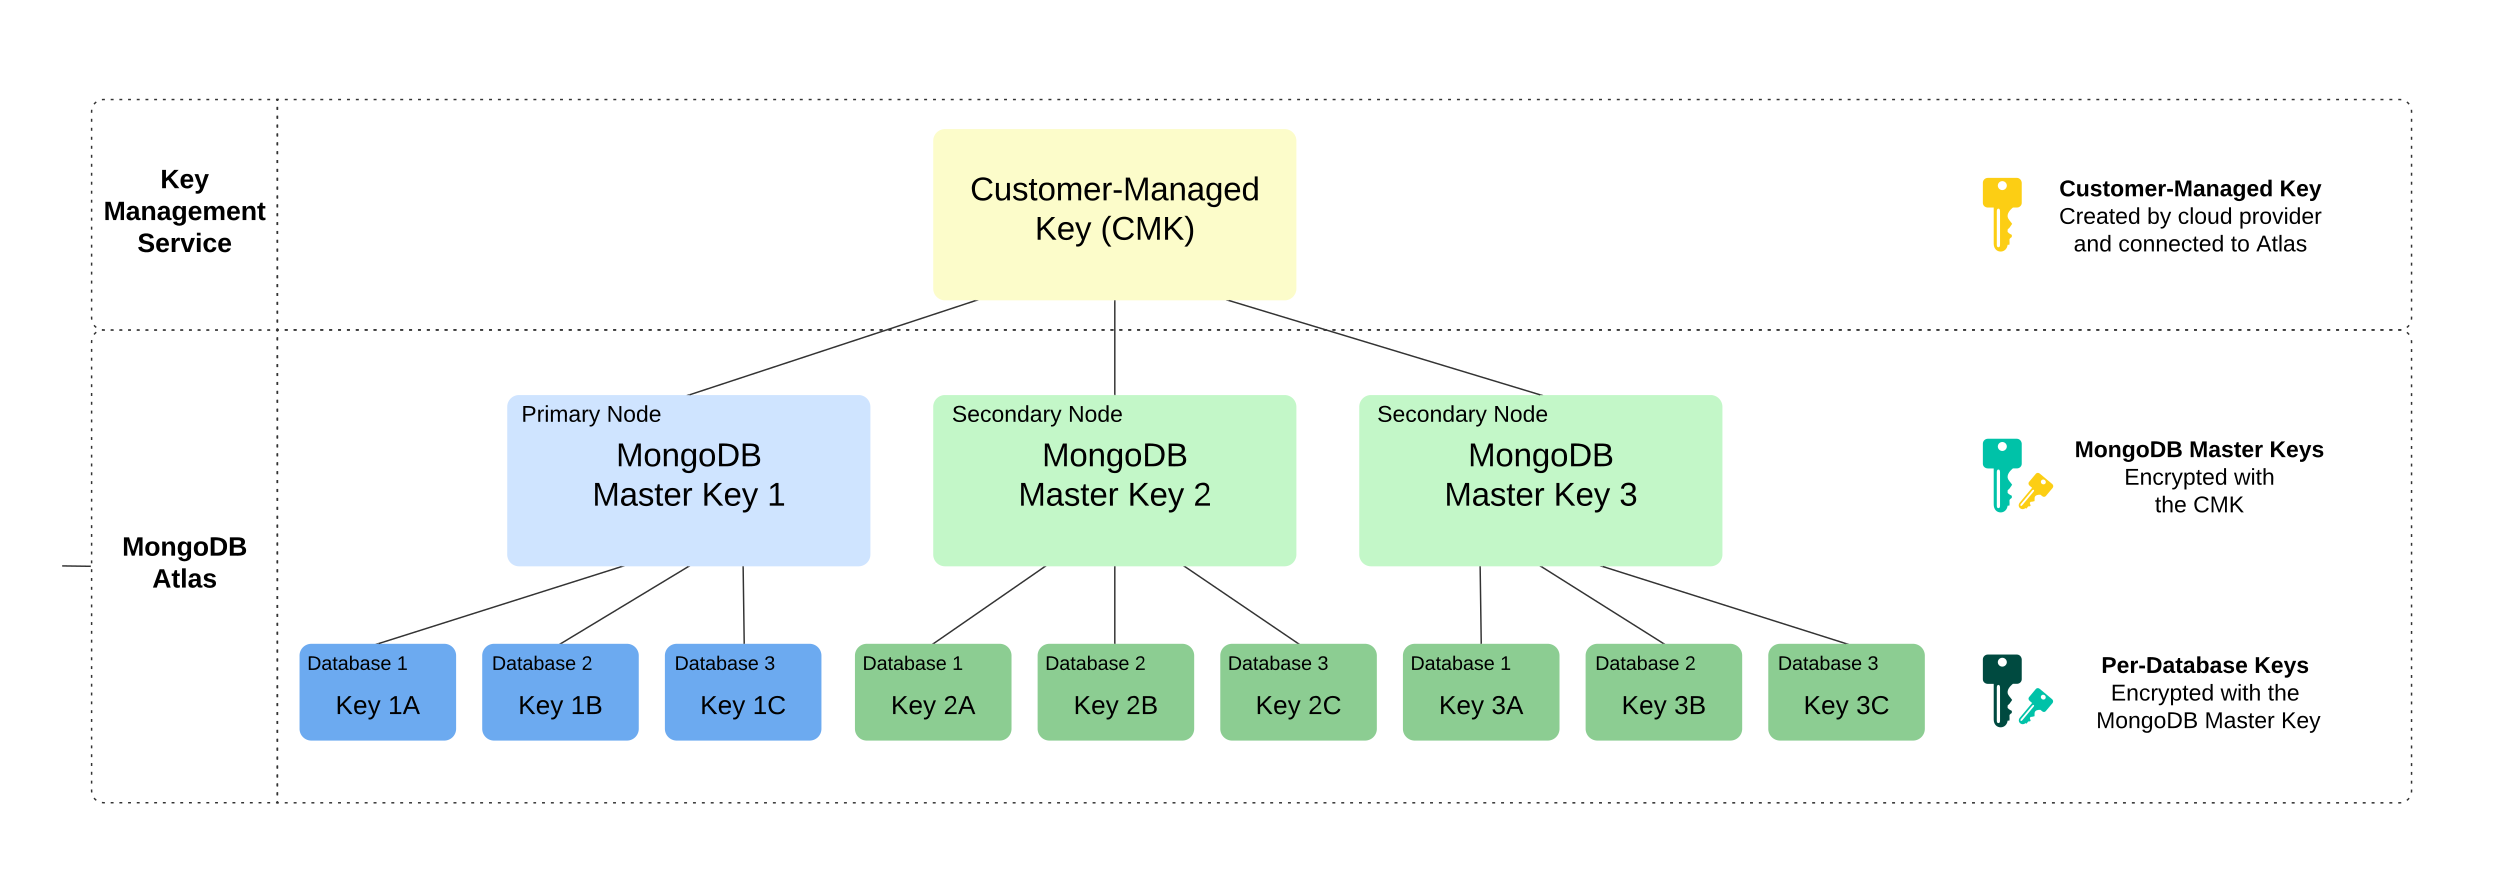 <svg xmlns="http://www.w3.org/2000/svg" xmlns:xlink="http://www.w3.org/1999/xlink" xmlns:lucid="lucid" width="1692" height="603"><g transform="translate(82 603)" lucid:page-tab-id="SVqXRFmNeIsj"><path d="M-500-1000h2500V500H-500z" fill="#fff"/><path d="M105.75-59.72H-12a8 8 0 0 1-8-8v-304a8 8 0 0 1 8-8h117.75z" fill="#fff"/><path d="M100.84-59.72h-1.96m-3.92 0H93m-3.93 0H87.1m-3.92 0h-1.96m-3.93 0h-1.97m-3.92 0h-1.96m-3.92 0h-1.96m-3.93 0h-1.96m-3.93 0h-1.96m-3.92 0H45.9m-3.93 0H40m-3.92 0h-1.96m-3.93 0h-1.97m-3.92 0h-1.96m-3.92 0h-1.96m-3.93 0h-1.96m-3.93 0H4.68m-3.92 0H-1.2m-3.93 0H-7.1m-3.92 0H-12l-1.04-.1m-3.82-1.57l-.8-.67-.68-.8m-1.58-3.8l-.08-1.05v-1m0-3.97v-1.98m0-3.97v-2m0-3.96v-2m0-3.97v-2m0-3.96v-2m0-3.97v-1.98m0-3.98v-1.98m0-3.98v-1.98m0-3.98v-1.98m0-3.98v-1.98m0-3.98v-2m0-3.96v-2m0-3.96v-2m0-3.96v-2m0-3.96v-2m0-3.96v-2m0-3.96v-2m0-3.96v-2m0-3.97v-1.97m0-3.98v-1.98m0-3.98v-2m0-3.97v-1.98m0-3.98v-1.98m0-4v-1.98m0-3.97v-2m0-3.96v-2m0-3.97v-2m0-3.96v-2m0-3.96v-1.98m0-3.97v-2m0-3.96v-2m0-3.98v-1.98m0-3.98v-1.98m0-3.98v-1.98m0-3.98v-1.98m0-3.98v-2m0-3.96v-2m0-3.96v-2m0-3.96v-2m0-3.96v-2m0-3.96v-2m0-3.96v-2m0-3.96v-2m0-3.96v-2m0-3.96v-2m0-3.97v-1.98m0-4v-1.97m0-3.98v-1.98m0-3.98v-2m0-3.97v-2m0-3.96v-1l.08-1.04m1.58-3.8l.68-.8.8-.7m3.82-1.57l1.04-.08h.98m3.93 0h1.97m3.92 0H.75m3.92 0h1.96m3.93 0h1.96m3.93 0h1.96m3.92 0h1.97m3.93 0h1.96m3.92 0h1.96m3.93 0h1.97m3.92 0h1.96m3.92 0h1.96m3.93 0h1.96m3.93 0h1.96m3.92 0h1.97m3.93 0h1.96m3.92 0h1.96m3.93 0h1.97m3.92 0h1.96m3.92 0h1.96m3.93 0h.98v1m0 4.03v2.02m0 4.03v2m0 4.03v2.02m0 4.02v2m0 4.04v2m0 4.04v2m0 4.03v2.02m0 4.02v2m0 4.04v2.02m0 4.03v2m0 4.04v2m0 4.02v2.02m0 4.02v2m0 4.04v2m0 4.04v2m0 4.03v2.02m0 4v2.02m0 4.03v2m0 4.04v2m0 4.02v2.02m0 4.02v2m0 4.04v2m0 4.04v2m0 4.04v2m0 4.03v2.03m0 4.02v2m0 4.04v2m0 4.03v2m0 4.03v2.02m0 4.02v2m0 4.04v2m0 4.04v2m0 4.03v2.03m0 4.02v2.02m0 4.02v2m0 4.03v2m0 4.04v2m0 4.03v2.02m0 4.02v2m0 4.04v2m0 4.04v2m0 4.04v2m0 4.03v2m0 4.03v2m0 4.04v2m0 4.04v2.02m0 4.02v2.02m0 4.02v2m0 4.04v2m0 4.04v2m0 4.03v2m0 4.03v2.02m0 4.02v1h-.98" stroke="#333" fill="none"/><path d="M105.75-379.72h1436.1a8 8 0 0 1 8 8v304a8 8 0 0 1-8 8H105.75z" fill="none"/><path d="M110.76-379.72h2m4 0h2m4.02 0h2m4 0h2m4 0h2m4.02 0h2m4 0h2m4.02 0h2m4 0h2m4.02 0h2m4 0h2m4 0h2.02m4 0h2m4 0h2m4.02 0h2m4 0h2m4.02 0h2m4 0h2m4 0h2.02m4 0h2m4 0h2.02m4 0h2m4 0h2m4.02 0h2m4 0h2m4.02 0h2m4 0h2m4 0H275m4 0h2m4 0h2m4.02 0h2m4 0h2m4.02 0h2m4 0h2m4.02 0h2m4 0h2m4 0h2.02m4 0h2m4 0h2m4.02 0h2m4 0h2m4.02 0h2m4 0h2m4 0h2.02m4 0h2m4 0h2.02m4 0h2m4 0h2m4.02 0h2m4 0h2m4.02 0h2m4 0h2m4 0h2.02m4 0h2m4 0h2m4.02 0h2m4 0h2m4.02 0h2m4 0h2m4.02 0h2m4 0h2m4 0h2.02m4 0h2m4 0h2m4.02 0h2m4 0h2m4.02 0h2m4 0h2m4 0h2.02m4 0h2m4 0h2m4.02 0h2m4 0h2m4.02 0h2m4 0h2m4.02 0h2m4 0h2m4 0h2.02m4 0h2m4 0h2m4.02 0h2m4 0h2m4.02 0h2m4 0h2m4 0h2.02m4 0h2m4 0h2.02m4 0h2m4 0h2m4.02 0h2m4 0h2m4.02 0h2m4 0h2m4 0h2.02m4 0h2m4 0h2m4.02 0h2m4 0h2m4.02 0h2m4 0h2m4.02 0h2m4 0h2m4 0h2.02m4 0h2m4 0h2m4.02 0h2m4 0h2m4.02 0h2m4 0h2m4 0h2.02m4 0h2m4 0h2.02m4 0h2m4 0h2m4.02 0h2m4 0h2m4.02 0h2m4 0h2m4 0h2.02m4 0h2m4 0h2.02m4 0h2m4 0h2m4.02 0h2m4 0h2m4.02 0h2m4 0h2m4 0h2.02m4 0h2m4 0h2m4.02 0h2m4 0h2m4.02 0h2m4 0h2m4 0h2.02m4 0h2m4 0h2m4.02 0h2m4 0h2m4.02 0h2m4 0h2m4.02 0h2m4 0h2m4 0h2.02m4 0h2m4 0h2m4.02 0h2m4 0h2m4.02 0h2m4 0h2m4.02 0h2m4 0h2m4 0h2.02m4 0h2m4 0h2m4.02 0h2m4 0h2m4.02 0h2m4 0h2m4 0h2.02m4 0h2m4 0h2m4.02 0h2m4 0h2m4.02 0h2m4 0h2m4.02 0h2m4 0h2m4 0h2.02m4 0h2m4 0h2m4.02 0h2m4 0h2m4.02 0h2m4 0h2m4.02 0h2m4 0h2m4 0h2.02m4 0h2m4 0h2m4.02 0h2m4 0h2m4.02 0h2m4 0h2m4 0h2.02m4 0h2m4 0h2m4.02 0h2m4 0h2m4.02 0h2m4 0h2m4.02 0h2m4 0h2m4 0h2.02m4 0h2m4 0h2m4.02 0h2m4 0h2m4.02 0h2m4 0h2m4.02 0h2m4 0h2m4 0h2.02m4 0h2m4 0h2m4.02 0h2m4 0h2m4.02 0h2m4 0h2m4 0h2.02m4 0h2m4 0h2m4.02 0h2m4 0h2m4.02 0h2m4 0h2m4 0h2.02m4 0h2m4 0h2.02m4 0h2m4 0h2m4.02 0h2m4 0h2m4.02 0h2m4 0h2m4 0h2.02m4 0h2m4 0h2.02m4 0h2m4 0h2m4.02 0h2m4 0h2m4.02 0h2m4 0h2m4 0h2.02m4 0h2m4 0h2m4.02 0h2m4 0h1l1.05.08m3.8 1.58l.8.68.7.8m1.57 3.8l.08 1.06v1m0 3.96v2m0 3.96v2m0 3.97v1.98m0 3.98v1.98m0 4v1.97m0 3.98v2m0 3.96v2m0 3.97v2m0 3.96v2m0 3.96v1.98m0 3.97v2m0 3.96v2m0 3.97v2m0 3.96v2m0 3.96v1.98m0 3.98v1.98m0 3.98v1.98m0 3.98v1.98m0 3.98v1.98m0 3.98v2m0 3.96v2m0 3.96v2m0 3.96v2m0 3.96v2m0 3.96v2m0 3.96v2m0 3.96v2m0 3.97v1.97m0 3.98v1.98m0 3.98v2m0 3.97v1.98m0 3.98v1.98m0 4v1.98m0 3.97v2m0 3.96v2m0 3.97v2m0 3.96v2m0 3.96v1.98m0 3.97v2m0 3.96v2m0 3.98v1.98m0 3.98v1.98m0 3.98v1.98m0 3.98v1.98m0 3.98v1.98m0 3.98v2m0 3.96v2m0 3.96v2m0 3.96v2m0 3.96v2m0 3.96v1l-.08 1.04m-1.58 3.82l-.7.8-.8.67m-3.8 1.6l-1.05.08h-1m-4 0h-2m-4.02 0h-2m-4 0h-2m-4 0h-2.02m-4 0h-2m-4 0h-2m-4 0h-2m-4.02 0h-2m-4 0h-2m-4.02 0h-2m-4 0h-2m-4 0h-2.02m-4 0h-2m-4 0h-2m-4.02 0h-2m-4 0h-2m-4.02 0h-2m-4 0h-2m-4.02 0h-2m-4 0h-2m-4 0h-2.02m-4 0h-2m-4 0h-2m-4.02 0h-2m-4 0h-2m-4.02 0h-2m-4 0h-2m-4 0h-2.02m-4 0h-2m-4 0h-2m-4.02 0h-2m-4 0h-2m-4.02 0h-2m-4 0h-2m-4.02 0h-2m-4 0h-2m-4 0h-2.02m-4 0h-2m-4 0h-2m-4.02 0h-2m-4 0h-2m-4.02 0h-2m-4 0h-2m-4.02 0h-2m-4 0h-2m-4 0h-2.02m-4 0h-2m-4 0h-2m-4.02 0h-2m-4 0h-2m-4.02 0h-2m-4 0h-2m-4 0h-2.02m-4 0h-2m-4 0h-2.02m-4 0h-2m-4 0h-2m-4.02 0h-2m-4 0h-2m-4.02 0h-2m-4 0h-2m-4 0h-2.02m-4 0h-2m-4 0h-2m-4.02 0h-2m-4 0h-2m-4.02 0h-2m-4 0h-2m-4.02 0h-2m-4 0h-2m-4 0h-2.02m-4 0h-2m-4 0h-2m-4.02 0h-2m-4 0h-2m-4.02 0h-2m-4 0h-2m-4 0h-2.02m-4 0h-2m-4 0h-2m-4.02 0h-2m-4 0h-2m-4.02 0h-2m-4 0h-2m-4 0h-2.02m-4 0h-2m-4 0h-2.02m-4 0h-2m-4 0h-2m-4.02 0h-2m-4 0h-2m-4.02 0h-2m-4 0h-2m-4 0H976m-4 0h-2m-4 0h-2m-4.02 0h-2m-4 0h-2m-4.02 0h-2m-4 0h-2m-4.02 0h-2m-4 0h-2m-4 0h-2.02m-4 0h-2m-4 0h-2m-4.02 0h-2m-4 0h-2m-4.02 0h-2m-4 0h-2m-4 0h-2.02m-4 0h-2m-4 0h-2.02m-4 0h-2m-4 0h-2m-4.02 0h-2m-4 0h-2m-4.02 0h-2m-4 0h-2m-4 0h-2.02m-4 0h-2m-4 0h-2m-4.02 0h-2m-4 0h-2m-4.02 0h-2m-4 0h-2m-4.02 0h-2m-4 0h-2m-4 0h-2.02m-4 0h-2m-4 0h-2m-4.02 0h-2m-4 0h-2m-4.02 0h-2m-4 0h-2m-4 0h-2.02m-4 0h-2m-4 0h-2m-4.02 0h-2m-4 0h-2m-4.02 0h-2m-4 0h-2m-4.02 0h-2m-4 0h-2m-4 0h-2.02m-4 0h-2m-4 0h-2m-4.02 0h-2m-4 0h-2m-4.02 0h-2m-4 0h-2m-4 0h-2.02m-4 0h-2m-4 0h-2.02m-4 0h-2m-4 0h-2m-4.02 0h-2m-4 0h-2m-4.02 0h-2m-4 0h-2m-4 0h-2.02m-4 0h-2m-4 0h-2.02m-4 0h-2m-4 0h-2m-4.02 0h-2m-4 0h-2m-4.02 0h-2m-4 0h-2m-4 0h-2.02m-4 0h-2m-4 0h-2m-4.02 0h-2m-4 0h-2m-4.02 0h-2m-4 0h-2m-4 0h-2.02m-4 0h-2m-4 0h-2m-4.02 0h-2m-4 0h-2m-4.02 0h-2m-4 0h-2m-4.02 0h-2m-4 0h-2m-4 0h-2.02m-4 0h-2m-4 0h-2.02m-4 0h-2m-4 0h-2m-4.02 0h-2m-4 0h-2m-4.02 0h-2m-4 0h-2m-4 0h-2.02m-4 0h-2m-4 0h-2m-4.02 0h-2m-4 0h-2m-4.02 0h-2m-4 0h-2m-4.02 0h-2m-4 0h-2m-4 0h-2m-4.02 0h-2m-4 0h-2m-4.02 0h-2m-4 0h-2m-4.02 0h-2m-4 0h-2m-4 0H279m-4 0h-2m-4 0h-2m-4.02 0h-2m-4 0h-2m-4.02 0h-2m-4 0h-2m-4.02 0h-2m-4 0h-2m-4 0h-2.02m-4 0h-2m-4 0h-2m-4.02 0h-2m-4 0h-2m-4.02 0h-2m-4 0h-2m-4 0h-2.02m-4 0h-2m-4 0h-2.02m-4 0h-2m-4 0h-2m-4.02 0h-2m-4 0h-2m-4.02 0h-2m-4 0h-2m-4 0h-2.02m-4 0h-2m-4 0h-2m-4.02 0h-2m-4 0h-1v-1m0-4.03v-2.02m0-4.02v-2m0-4.03v-2m0-4.04v-2m0-4.04v-2.02m0-4.02v-2.02m0-4.02v-2m0-4.04v-2m0-4.04v-2m0-4.03v-2m0-4.03v-2.02m0-4.02v-2m0-4.04v-2.02m0-4.03v-2m0-4.03v-2.02m0-4.02v-2m0-4.04v-2m0-4.04v-2m0-4.03v-2.02m0-4.02v-2.02m0-4v-2.02m0-4.03v-2m0-4.03v-2.02m0-4.02v-2m0-4.04v-2m0-4.04v-2m0-4.04v-2m0-4.03v-2.02m0-4v-2.02m0-4.03v-2m0-4.04v-2m0-4.03v-2m0-4.03v-2.02m0-4.02v-2m0-4.04v-2m0-4.04v-2m0-4.03v-2.03m0-4.02v-2m0-4.04v-2m0-4.03v-2m0-4.03v-2.02m0-4.02v-2m0-4.04v-2m0-4.04v-2m0-4.04v-2m0-4.03v-2.02m0-4.02v-2m0-4.03v-2m0-4.04v-2m0-4.03v-2.02m0-4.02v-2m0-4.04v-2m0-4.04v-1h1" stroke="#333" fill="none"/><use xlink:href="#a" transform="matrix(1,0,0,1,-20,-379.724) translate(20.675 152.8)"/><use xlink:href="#b" transform="matrix(1,0,0,1,-20,-379.724) translate(41.05 174.4)"/><path d="M105.75-379.72H-12a8 8 0 0 1-8-8v-139.92a8 8 0 0 1 8-8h117.75z" fill="#fff"/><path d="M100.84-379.72h-1.96m-3.92 0H93m-3.93 0H87.1m-3.92 0h-1.96m-3.93 0h-1.97m-3.92 0h-1.96m-3.92 0h-1.96m-3.93 0h-1.96m-3.93 0h-1.96m-3.92 0H45.9m-3.93 0H40m-3.92 0h-1.96m-3.93 0h-1.97m-3.92 0h-1.96m-3.92 0h-1.96m-3.93 0h-1.96m-3.93 0H4.68m-3.92 0H-1.2m-3.93 0H-7.1m-3.92 0H-12l-1.04-.1m-3.82-1.57l-.8-.67-.68-.8m-1.58-3.8l-.08-1.05v-1.02m0-4.05v-2.02m0-4.06v-2.02m0-4.06V-407m0-4.04v-2.03m0-4.06v-2.02m0-4.06v-2.04m0-4.05v-2.02m0-4.06v-2.03m0-4.06v-2.03m0-4.05v-2.02m0-4.06v-2.03m0-4.05v-2.04m0-4.06v-2.02m0-4.06v-2.03m0-4.06V-480m0-4.05v-2.02m0-4.06v-2.03m0-4.05v-2.04m0-4.06v-2.02m0-4.06v-2.03m0-4.06v-2.03m0-4.05v-2.03m0-4.05v-1l.08-1.06m1.58-3.8l.68-.8.8-.68m3.82-1.58l1.04-.08h.98m3.93 0h1.97m3.92 0H.75m3.92 0h1.96m3.93 0h1.96m3.93 0h1.96m3.92 0h1.97m3.93 0h1.96m3.92 0h1.96m3.93 0h1.97m3.92 0h1.96m3.92 0h1.96m3.93 0h1.96m3.93 0h1.96m3.92 0h1.97m3.93 0h1.96m3.92 0h1.96m3.93 0h1.97m3.92 0h1.96m3.92 0h1.96m3.93 0h.98v1m0 4v2m0 4v2m0 4v2m0 3.98v2m0 4v2m0 4v2m0 4v2m0 4v2m0 4v2m0 4v2m0 3.98v2m0 4v2m0 4v2m0 4v2m0 4v2m0 4v2m0 3.98v2m0 4v2m0 4v2m0 4v2m0 4v2m0 4v2m0 4v2m0 3.98v2m0 4v2m0 4v1h-.98" stroke="#333" fill="none"/><path d="M105.75-535.64h1436.1a8 8 0 0 1 8 8v139.92a8 8 0 0 1-8 8H105.75z" fill="none"/><path d="M110.76-535.64h2m4 0h2m4.02 0h2m4 0h2m4 0h2m4.02 0h2m4 0h2m4.02 0h2m4 0h2m4.02 0h2m4 0h2m4 0h2.02m4 0h2m4 0h2m4.02 0h2m4 0h2m4.02 0h2m4 0h2m4 0h2.02m4 0h2m4 0h2.02m4 0h2m4 0h2m4.02 0h2m4 0h2m4.02 0h2m4 0h2m4 0H275m4 0h2m4 0h2m4.02 0h2m4 0h2m4.02 0h2m4 0h2m4.02 0h2m4 0h2m4 0h2.02m4 0h2m4 0h2m4.02 0h2m4 0h2m4.02 0h2m4 0h2m4 0h2.02m4 0h2m4 0h2.02m4 0h2m4 0h2m4.02 0h2m4 0h2m4.02 0h2m4 0h2m4 0h2.02m4 0h2m4 0h2m4.02 0h2m4 0h2m4.02 0h2m4 0h2m4.02 0h2m4 0h2m4 0h2.02m4 0h2m4 0h2m4.02 0h2m4 0h2m4.02 0h2m4 0h2m4 0h2.02m4 0h2m4 0h2m4.02 0h2m4 0h2m4.02 0h2m4 0h2m4.02 0h2m4 0h2m4 0h2.02m4 0h2m4 0h2m4.02 0h2m4 0h2m4.02 0h2m4 0h2m4 0h2.02m4 0h2m4 0h2.02m4 0h2m4 0h2m4.02 0h2m4 0h2m4.02 0h2m4 0h2m4 0h2.02m4 0h2m4 0h2m4.02 0h2m4 0h2m4.02 0h2m4 0h2m4.02 0h2m4 0h2m4 0h2.02m4 0h2m4 0h2m4.02 0h2m4 0h2m4.02 0h2m4 0h2m4 0h2.02m4 0h2m4 0h2.02m4 0h2m4 0h2m4.02 0h2m4 0h2m4.02 0h2m4 0h2m4 0h2.02m4 0h2m4 0h2.02m4 0h2m4 0h2m4.02 0h2m4 0h2m4.02 0h2m4 0h2m4 0h2.02m4 0h2m4 0h2m4.02 0h2m4 0h2m4.02 0h2m4 0h2m4 0h2.02m4 0h2m4 0h2m4.02 0h2m4 0h2m4.02 0h2m4 0h2m4.02 0h2m4 0h2m4 0h2.02m4 0h2m4 0h2m4.02 0h2m4 0h2m4.02 0h2m4 0h2m4.02 0h2m4 0h2m4 0h2.02m4 0h2m4 0h2m4.02 0h2m4 0h2m4.02 0h2m4 0h2m4 0h2.02m4 0h2m4 0h2m4.02 0h2m4 0h2m4.02 0h2m4 0h2m4.02 0h2m4 0h2m4 0h2.02m4 0h2m4 0h2m4.02 0h2m4 0h2m4.02 0h2m4 0h2m4.02 0h2m4 0h2m4 0h2.02m4 0h2m4 0h2m4.02 0h2m4 0h2m4.02 0h2m4 0h2m4 0h2.02m4 0h2m4 0h2m4.02 0h2m4 0h2m4.02 0h2m4 0h2m4.02 0h2m4 0h2m4 0h2.02m4 0h2m4 0h2m4.02 0h2m4 0h2m4.02 0h2m4 0h2m4.02 0h2m4 0h2m4 0h2.02m4 0h2m4 0h2m4.02 0h2m4 0h2m4.02 0h2m4 0h2m4 0h2.02m4 0h2m4 0h2m4.02 0h2m4 0h2m4.02 0h2m4 0h2m4 0h2.02m4 0h2m4 0h2.02m4 0h2m4 0h2m4.02 0h2m4 0h2m4.02 0h2m4 0h2m4 0h2.02m4 0h2m4 0h2.02m4 0h2m4 0h2m4.02 0h2m4 0h2m4.02 0h2m4 0h2m4 0h2.02m4 0h2m4 0h2m4.02 0h2m4 0h1l1.05.08m3.8 1.58l.8.68.7.8m1.57 3.8l.08 1.06v1m0 4.06v2.03m0 4.06v2.04m0 4.05v2.02m0 4.06v2.02m0 4.06v2.03m0 4.04v2.03m0 4.06v2.02m0 4.06v2.04m0 4.05v2.02m0 4.06v2.02m0 4.06v2.03m0 4.04v2.03m0 4.06v2.02m0 4.06v2.04m0 4.05v2.02m0 4.06v2.03m0 4.06v2.03m0 4.05v2.02m0 4.06v2.03m0 4.05v2.04m0 4.06v2.02m0 4.06v2.03m0 4.06v1.02l-.08 1.04m-1.58 3.82l-.7.8-.8.67m-3.8 1.6l-1.05.08h-1m-4 0h-2m-4.02 0h-2m-4 0h-2m-4 0h-2.02m-4 0h-2m-4 0h-2m-4 0h-2m-4.02 0h-2m-4 0h-2m-4.02 0h-2m-4 0h-2m-4 0h-2.02m-4 0h-2m-4 0h-2m-4.02 0h-2m-4 0h-2m-4.02 0h-2m-4 0h-2m-4.02 0h-2m-4 0h-2m-4 0h-2.02m-4 0h-2m-4 0h-2m-4.02 0h-2m-4 0h-2m-4.02 0h-2m-4 0h-2m-4 0h-2.02m-4 0h-2m-4 0h-2m-4.02 0h-2m-4 0h-2m-4.02 0h-2m-4 0h-2m-4.02 0h-2m-4 0h-2m-4 0h-2.02m-4 0h-2m-4 0h-2m-4.02 0h-2m-4 0h-2m-4.02 0h-2m-4 0h-2m-4.02 0h-2m-4 0h-2m-4 0h-2.02m-4 0h-2m-4 0h-2m-4.02 0h-2m-4 0h-2m-4.02 0h-2m-4 0h-2m-4 0h-2.02m-4 0h-2m-4 0h-2.02m-4 0h-2m-4 0h-2m-4.02 0h-2m-4 0h-2m-4.02 0h-2m-4 0h-2m-4 0h-2.02m-4 0h-2m-4 0h-2m-4.02 0h-2m-4 0h-2m-4.02 0h-2m-4 0h-2m-4.02 0h-2m-4 0h-2m-4 0h-2.02m-4 0h-2m-4 0h-2m-4.02 0h-2m-4 0h-2m-4.02 0h-2m-4 0h-2m-4 0h-2.02m-4 0h-2m-4 0h-2m-4.02 0h-2m-4 0h-2m-4.02 0h-2m-4 0h-2m-4 0h-2.02m-4 0h-2m-4 0h-2.02m-4 0h-2m-4 0h-2m-4.02 0h-2m-4 0h-2m-4.02 0h-2m-4 0h-2m-4 0H976m-4 0h-2m-4 0h-2m-4.02 0h-2m-4 0h-2m-4.02 0h-2m-4 0h-2m-4.02 0h-2m-4 0h-2m-4 0h-2.02m-4 0h-2m-4 0h-2m-4.02 0h-2m-4 0h-2m-4.02 0h-2m-4 0h-2m-4 0h-2.02m-4 0h-2m-4 0h-2.02m-4 0h-2m-4 0h-2m-4.02 0h-2m-4 0h-2m-4.02 0h-2m-4 0h-2m-4 0h-2.02m-4 0h-2m-4 0h-2m-4.02 0h-2m-4 0h-2m-4.02 0h-2m-4 0h-2m-4.02 0h-2m-4 0h-2m-4 0h-2.02m-4 0h-2m-4 0h-2m-4.02 0h-2m-4 0h-2m-4.02 0h-2m-4 0h-2m-4 0h-2.02m-4 0h-2m-4 0h-2m-4.02 0h-2m-4 0h-2m-4.02 0h-2m-4 0h-2m-4.02 0h-2m-4 0h-2m-4 0h-2.02m-4 0h-2m-4 0h-2m-4.02 0h-2m-4 0h-2m-4.02 0h-2m-4 0h-2m-4 0h-2.02m-4 0h-2m-4 0h-2.02m-4 0h-2m-4 0h-2m-4.02 0h-2m-4 0h-2m-4.02 0h-2m-4 0h-2m-4 0h-2.02m-4 0h-2m-4 0h-2.02m-4 0h-2m-4 0h-2m-4.02 0h-2m-4 0h-2m-4.02 0h-2m-4 0h-2m-4 0h-2.02m-4 0h-2m-4 0h-2m-4.02 0h-2m-4 0h-2m-4.02 0h-2m-4 0h-2m-4 0h-2.02m-4 0h-2m-4 0h-2m-4.02 0h-2m-4 0h-2m-4.02 0h-2m-4 0h-2m-4.02 0h-2m-4 0h-2m-4 0h-2.02m-4 0h-2m-4 0h-2.02m-4 0h-2m-4 0h-2m-4.02 0h-2m-4 0h-2m-4.02 0h-2m-4 0h-2m-4 0h-2.02m-4 0h-2m-4 0h-2m-4.02 0h-2m-4 0h-2m-4.02 0h-2m-4 0h-2m-4.02 0h-2m-4 0h-2m-4 0h-2m-4.02 0h-2m-4 0h-2m-4.02 0h-2m-4 0h-2m-4.02 0h-2m-4 0h-2m-4 0H279m-4 0h-2m-4 0h-2m-4.02 0h-2m-4 0h-2m-4.02 0h-2m-4 0h-2m-4.02 0h-2m-4 0h-2m-4 0h-2.02m-4 0h-2m-4 0h-2m-4.02 0h-2m-4 0h-2m-4.02 0h-2m-4 0h-2m-4 0h-2.02m-4 0h-2m-4 0h-2.02m-4 0h-2m-4 0h-2m-4.02 0h-2m-4 0h-2m-4.02 0h-2m-4 0h-2m-4 0h-2.02m-4 0h-2m-4 0h-2m-4.02 0h-2m-4 0h-1v-1m0-4v-2m0-4v-2m0-4v-2m0-4v-2m0-4v-2m0-4v-1.98m0-4v-2m0-4v-2m0-4v-2m0-4v-2m0-4v-2m0-4v-2m0-3.98v-2m0-4v-2m0-4v-2m0-4v-2m0-4v-2m0-4v-2m0-4v-2m0-3.98v-2m0-4v-2m0-4v-2m0-4v-2m0-4v-2m0-4v-2m0-4v-.98h1" stroke="#333" fill="none"/><use xlink:href="#c" transform="matrix(1,0,0,1,-20,-535.644) translate(46.525 60)"/><use xlink:href="#d" transform="matrix(1,0,0,1,-20,-535.644) translate(8.125 81.6)"/><use xlink:href="#e" transform="matrix(1,0,0,1,-20,-535.644) translate(31 103.2)"/><path d="M549.6-327.64a8 8 0 0 1 8-8h229.8a8 8 0 0 1 8 8v99.92a8 8 0 0 1-8 8H557.6a8 8 0 0 1-8-8z" stroke="#000" stroke-opacity="0" fill="#c3f7c8"/><use xlink:href="#f" transform="matrix(1,0,0,1,558.613,-326.644) translate(64.679 39.215)"/><use xlink:href="#g" transform="matrix(1,0,0,1,558.613,-326.644) translate(48.63 65.882)"/><use xlink:href="#h" transform="matrix(1,0,0,1,558.613,-326.644) translate(122.58 65.882)"/><use xlink:href="#i" transform="matrix(1,0,0,1,558.613,-326.644) translate(167.025 65.882)"/><path d="M837.94-327.64a8 8 0 0 1 8-8h229.8a8 8 0 0 1 8 8v99.92a8 8 0 0 1-8 8h-229.8a8 8 0 0 1-8-8z" stroke="#000" stroke-opacity="0" fill="#c3f7c8"/><use xlink:href="#f" transform="matrix(1,0,0,1,846.938,-326.644) translate(64.679 39.215)"/><use xlink:href="#g" transform="matrix(1,0,0,1,846.938,-326.644) translate(48.63 65.882)"/><use xlink:href="#h" transform="matrix(1,0,0,1,846.938,-326.644) translate(122.58 65.882)"/><use xlink:href="#j" transform="matrix(1,0,0,1,846.938,-326.644) translate(167.025 65.882)"/><path d="M261.3-327.64a8 8 0 0 1 8-8h229.78a8 8 0 0 1 8 8v99.92a8 8 0 0 1-8 8h-229.8a8 8 0 0 1-8-8z" stroke="#000" stroke-opacity="0" fill="#cfe4ff"/><use xlink:href="#f" transform="matrix(1,0,0,1,270.288,-326.644) translate(64.679 39.215)"/><use xlink:href="#g" transform="matrix(1,0,0,1,270.288,-326.644) translate(48.63 65.882)"/><use xlink:href="#h" transform="matrix(1,0,0,1,270.288,-326.644) translate(122.58 65.882)"/><use xlink:href="#k" transform="matrix(1,0,0,1,270.288,-326.644) translate(167.025 65.882)"/><path d="M549.6-507.64a8 8 0 0 1 8-8h229.8a8 8 0 0 1 8 8v99.92a8 8 0 0 1-8 8H557.6a8 8 0 0 1-8-8z" stroke="#000" stroke-opacity="0" fill="#fcfcca"/><use xlink:href="#l" transform="matrix(1,0,0,1,558.613,-506.644) translate(16.006 39.215)"/><use xlink:href="#m" transform="matrix(1,0,0,1,558.613,-506.644) translate(59.802 65.882)"/><use xlink:href="#n" transform="matrix(1,0,0,1,558.613,-506.644) translate(104.247 65.882)"/><path d="M672.5-336.14v-63.08" stroke="#333" fill="none"/><path d="M672.98-335.64h-.95v-.52h.95zM672.98-399.2h-.95v-.52h.95z" stroke="#333" stroke-width=".05" fill="#333"/><path d="M578.3-399.57L384.67-335.8" stroke="#333" fill="none"/><path d="M578.44-399.1l-.2-.62h2.06zM384.72-335.64h-2.06l1.86-.62z" stroke="#333" stroke-width=".05" fill="#333"/><path d="M749.8-399.58l210.56 63.8" stroke="#333" fill="none"/><path d="M749.68-399.12l-2-.6h2.2zM962.47-335.64h-2.17l.18-.6z" stroke="#333" stroke-width=".05" fill="#333"/><path d="M261.3-327.64a8 8 0 0 1 8-8h97.16a8 8 0 0 1 8 8v13.6a8 8 0 0 1-8 8H269.3a8 8 0 0 1-8-8z" fill="none"/><use xlink:href="#o" transform="matrix(1,0,0,1,261.288,-335.644) translate(9.577 18.111)"/><use xlink:href="#p" transform="matrix(1,0,0,1,261.288,-335.644) translate(67.306 18.111)"/><path d="M838.95-327.64a8 8 0 0 1 8-8H968.8a8 8 0 0 1 8 8v13.6a8 8 0 0 1-8 8H846.96a8 8 0 0 1-8-8z" fill="none"/><use xlink:href="#q" transform="matrix(1,0,0,1,838.945,-335.644) translate(11.142 18.111)"/><use xlink:href="#p" transform="matrix(1,0,0,1,838.945,-335.644) translate(89.741 18.111)"/><path d="M496.63-159.27a8 8 0 0 1 8-8h89.97a8 8 0 0 1 8 8v49.5a8 8 0 0 1-8 8h-89.97a8 8 0 0 1-8-8z" stroke="#000" stroke-opacity="0" fill="#8ccd92"/><use xlink:href="#r" transform="matrix(1,0,0,1,505.63,-158.271) translate(44 17.222)"/><use xlink:href="#s" transform="matrix(1,0,0,1,505.63,-158.271) translate(15.358 38.556)"/><use xlink:href="#t" transform="matrix(1,0,0,1,505.63,-158.271) translate(50.914 38.556)"/><path d="M620.26-159.27a8 8 0 0 1 8-8h89.96a8 8 0 0 1 8 8v49.5a8 8 0 0 1-8 8h-89.96a8 8 0 0 1-8-8z" stroke="#000" stroke-opacity="0" fill="#8ccd92"/><use xlink:href="#r" transform="matrix(1,0,0,1,629.257,-158.271) translate(44 17.222)"/><use xlink:href="#s" transform="matrix(1,0,0,1,629.257,-158.271) translate(15.358 38.556)"/><use xlink:href="#u" transform="matrix(1,0,0,1,629.257,-158.271) translate(50.914 38.556)"/><path d="M743.88-159.27a8 8 0 0 1 8-8h89.97a8 8 0 0 1 8 8v49.5a8 8 0 0 1-8 8h-89.97a8 8 0 0 1-8-8z" stroke="#000" stroke-opacity="0" fill="#8ccd92"/><use xlink:href="#r" transform="matrix(1,0,0,1,752.884,-158.271) translate(44 17.222)"/><use xlink:href="#s" transform="matrix(1,0,0,1,752.884,-158.271) translate(14.889 38.556)"/><use xlink:href="#v" transform="matrix(1,0,0,1,752.884,-158.271) translate(50.444 38.556)"/><path d="M672.5-219.22v51.45" stroke="#333" fill="none"/><path d="M672.98-219.2h-.95v-.52h.95zM672.98-167.27h-.95v-.5h.95z" stroke="#333" stroke-width=".05" fill="#333"/><path d="M867.5-159.27a8 8 0 0 1 8-8h89.98a8 8 0 0 1 8 8v49.5a8 8 0 0 1-8 8H875.5a8 8 0 0 1-8-8z" stroke="#000" stroke-opacity="0" fill="#8ccd92"/><use xlink:href="#r" transform="matrix(1,0,0,1,876.512,-158.271) translate(44 17.222)"/><use xlink:href="#s" transform="matrix(1,0,0,1,876.512,-158.271) translate(15.358 38.556)"/><use xlink:href="#w" transform="matrix(1,0,0,1,876.512,-158.271) translate(50.914 38.556)"/><path d="M991.14-159.27a8 8 0 0 1 8-8h89.97a8 8 0 0 1 8 8v49.5a8 8 0 0 1-8 8h-89.96a8 8 0 0 1-8-8z" stroke="#000" stroke-opacity="0" fill="#8ccd92"/><use xlink:href="#r" transform="matrix(1,0,0,1,1000.139,-158.271) translate(44 17.222)"/><use xlink:href="#s" transform="matrix(1,0,0,1,1000.139,-158.271) translate(15.358 38.556)"/><use xlink:href="#x" transform="matrix(1,0,0,1,1000.139,-158.271) translate(50.914 38.556)"/><path d="M1114.77-159.27a8 8 0 0 1 8-8h89.96a8 8 0 0 1 8 8v49.5a8 8 0 0 1-8 8h-89.96a8 8 0 0 1-8-8z" stroke="#000" stroke-opacity="0" fill="#8ccd92"/><use xlink:href="#r" transform="matrix(1,0,0,1,1123.766,-158.271) translate(44 17.222)"/><use xlink:href="#s" transform="matrix(1,0,0,1,1123.766,-158.271) translate(14.889 38.556)"/><use xlink:href="#y" transform="matrix(1,0,0,1,1123.766,-158.271) translate(50.444 38.556)"/><path d="M549.6-327.64a8 8 0 0 1 8-8h124.46a8 8 0 0 1 8 8v13.6a8 8 0 0 1-8 8H557.6a8 8 0 0 1-8-8z" fill="none"/><use xlink:href="#q" transform="matrix(1,0,0,1,549.613,-335.644) translate(12.642 18.111)"/><use xlink:href="#p" transform="matrix(1,0,0,1,549.613,-335.644) translate(91.241 18.111)"/><path d="M120.73-159.27a8 8 0 0 1 8-8h89.97a8 8 0 0 1 8 8v49.5a8 8 0 0 1-8 8h-89.97a8 8 0 0 1-8-8z" stroke="#000" stroke-opacity="0" fill="#6caaf0"/><use xlink:href="#r" transform="matrix(1,0,0,1,129.732,-158.271) translate(44 17.222)"/><use xlink:href="#s" transform="matrix(1,0,0,1,129.732,-158.271) translate(15.358 38.556)"/><use xlink:href="#z" transform="matrix(1,0,0,1,129.732,-158.271) translate(50.914 38.556)"/><path d="M244.36-159.27a8 8 0 0 1 8-8h89.96a8 8 0 0 1 8 8v49.5a8 8 0 0 1-8 8h-89.96a8 8 0 0 1-8-8z" stroke="#000" stroke-opacity="0" fill="#6caaf0"/><use xlink:href="#r" transform="matrix(1,0,0,1,253.359,-158.271) translate(44 17.222)"/><use xlink:href="#s" transform="matrix(1,0,0,1,253.359,-158.271) translate(15.358 38.556)"/><use xlink:href="#A" transform="matrix(1,0,0,1,253.359,-158.271) translate(50.914 38.556)"/><path d="M368-159.27a8 8 0 0 1 8-8h89.95a8 8 0 0 1 8 8v49.5a8 8 0 0 1-8 8H376a8 8 0 0 1-8-8z" stroke="#000" stroke-opacity="0" fill="#6caaf0"/><use xlink:href="#r" transform="matrix(1,0,0,1,376.986,-158.271) translate(44 17.222)"/><use xlink:href="#s" transform="matrix(1,0,0,1,376.986,-158.271) translate(14.889 38.556)"/><use xlink:href="#B" transform="matrix(1,0,0,1,376.986,-158.271) translate(50.444 38.556)"/><path d="M420.96-219.22l.72 51.45" stroke="#333" fill="none"/><path d="M421.44-219.22l-.95.02-.02-.52h.95zM422.16-167.27h-.95v-.5l.95-.02z" stroke="#333" stroke-width=".05" fill="#333"/><path d="M383.75-219.47l-85.98 51.94" stroke="#333" fill="none"/><path d="M384-219.05l-.42-.67h1.52zM297.94-167.27h-1.52l1.12-.67z" stroke="#333" stroke-width=".05" fill="#333"/><path d="M174.2-167.42l164.58-52.15" stroke="#333" fill="none"/><path d="M174.25-167.27h-2.1l1.9-.6zM338.9-219.12l-.18-.6h2.1z" stroke="#333" stroke-width=".05" fill="#333"/><path d="M920.5-167.77l-.73-51.45" stroke="#333" fill="none"/><path d="M920.97-167.27h-.95v-.5l.94-.02zM920.25-219.22l-.96.02v-.52h.94z" stroke="#333" stroke-width=".05" fill="#333"/><path d="M1043.7-167.54l-82.44-51.92" stroke="#333" fill="none"/><path d="M1045-167.27h-1.48l.42-.68zM961-219.05l-1.06-.67h1.5z" stroke="#333" stroke-width=".05" fill="#333"/><path d="M1167.27-167.42l-164.52-52.15" stroke="#333" fill="none"/><path d="M1169.32-167.27h-2.1l.18-.6zM1002.6-219.12l-1.9-.6h2.1z" stroke="#333" stroke-width=".05" fill="#333"/><path d="M796.45-167.55l-76.43-51.9" stroke="#333" fill="none"/><path d="M797.7-167.27h-1.45l.46-.68zM719.76-219.04l-1-.68h1.46z" stroke="#333" stroke-width=".05" fill="#333"/><path d="M550.02-167.56L625-219.44" stroke="#333" fill="none"/><path d="M550.24-167.27h-1.46l1-.68zM625.26-219.04l-.47-.68h1.45z" stroke="#333" stroke-width=".05" fill="#333"/><path d="M1283-482.6h-19.66c-1.8 0-3.34 1.48-3.34 3.28v13.66c0 1.8 1.53 3.14 3.47 3.14h3.87v24.38c0 3.2 1.94 5.4 4.7 5.4 2.5 0 4.42-1.96 4.7-4.55.7-.14 1.27-.14 1.27-.14s.14-2.5 0-3.34c-.15-.8 1.54-1.8 1.54-1.8s.15-1.34 0-1.5c-1.53-.7-2.37-1.4-2.8-1.94v-1.64c.43-.55.98-.95 1.27-1.25.54-.7 1.8-2.6 1.8-2.6s-1.37-1.95-1.8-2.35c-.7-.84-1.1-1.64-1.25-2.34v-1.24c.42-2.8 3.6-5.13 3.6-5.13h-3.6 6.4c1.62 0 3.14-1.35 3.14-3.14v-13.62c-.14-1.8-1.5-3.3-3.3-3.3zm-11.38 45.16c0 .85-.13 1.8-1.1 1.8-.95 0-1.08-.95-1.08-1.8v-22.6c0-.83.26-1.78 1.08-1.78.84 0 1.1.94 1.1 1.8v22.58zm1.55-36.9c-1.65 0-3.05-1.4-3.05-3.04 0-1.64 1.37-3.04 3.05-3.04 1.63 0 3.05 1.35 3.05 3.04 0 1.65-1.42 3.04-3.05 3.04z" stroke="#000" stroke-opacity="0" fill="#fcce14"/><path d="M1283-160h-19.66c-1.8 0-3.34 1.48-3.34 3.25v13.5c0 1.77 1.53 3.1 3.47 3.1h3.87v24.1c0 3.14 1.94 5.3 4.7 5.3 2.5 0 4.42-1.9 4.7-4.47.7-.15 1.27-.15 1.27-.15s.14-2.46 0-3.3c-.15-.8 1.54-1.77 1.54-1.77s.15-1.33 0-1.48c-1.53-.7-2.37-1.38-2.8-1.92v-1.63c.43-.54.98-.94 1.27-1.23.54-.7 1.8-2.56 1.8-2.56s-1.37-1.92-1.8-2.32c-.7-.83-1.1-1.62-1.25-2.3v-1.24c.42-2.76 3.6-5.08 3.6-5.08h-3.6 6.4c1.62 0 3.14-1.33 3.14-3.1v-13.45c-.14-1.77-1.5-3.25-3.3-3.25zm-11.38 44.63c0 .84-.13 1.77-1.1 1.77-.95 0-1.08-.93-1.08-1.77v-22.3c0-.85.26-1.8 1.08-1.8.84 0 1.1.95 1.1 1.78v22.33zm1.55-36.45c-1.65 0-3.05-1.38-3.05-3 0-1.63 1.37-3 3.05-3 1.63 0 3.05 1.32 3.05 3 0 1.62-1.42 3-3.05 3z" stroke="#000" stroke-opacity="0" fill="#004a40"/><path d="M80-159.27a8 8 0 0 1 8-8h97.17a8 8 0 0 1 8 8v13.6a8 8 0 0 1-8 8H88a8 8 0 0 1-8-8z" fill="none"/><g><use xlink:href="#C" transform="matrix(1,0,0,1,80,-167.271) translate(45.889 17.667)"/><use xlink:href="#D" transform="matrix(1,0,0,1,80,-167.271) translate(106.593 17.667)"/></g><path d="M205.02-159.27a8 8 0 0 1 8-8h97.17a8 8 0 0 1 8 8v13.6a8 8 0 0 1-8 8H213a8 8 0 0 1-8-8z" fill="none"/><g><use xlink:href="#C" transform="matrix(1,0,0,1,205.021,-167.271) translate(45.889 17.667)"/><use xlink:href="#E" transform="matrix(1,0,0,1,205.021,-167.271) translate(106.593 17.667)"/></g><path d="M328.65-159.27a8 8 0 0 1 8-8h97.17a8 8 0 0 1 8 8v13.6a8 8 0 0 1-8 8h-97.17a8 8 0 0 1-8-8z" fill="none"/><g><use xlink:href="#C" transform="matrix(1,0,0,1,328.648,-167.271) translate(45.889 17.667)"/><use xlink:href="#F" transform="matrix(1,0,0,1,328.648,-167.271) translate(106.593 17.667)"/></g><path d="M455.84-159.27a8 8 0 0 1 8-8H561a8 8 0 0 1 8 8v13.6a8 8 0 0 1-8 8h-97.16a8 8 0 0 1-8-8z" fill="none"/><g><use xlink:href="#C" transform="matrix(1,0,0,1,455.838,-167.271) translate(45.889 17.667)"/><use xlink:href="#D" transform="matrix(1,0,0,1,455.838,-167.271) translate(106.593 17.667)"/></g><path d="M579.47-159.27a8 8 0 0 1 8-8h97.16a8 8 0 0 1 8 8v13.6a8 8 0 0 1-8 8h-97.16a8 8 0 0 1-8-8z" fill="none"/><g><use xlink:href="#C" transform="matrix(1,0,0,1,579.466,-167.271) translate(45.889 17.667)"/><use xlink:href="#E" transform="matrix(1,0,0,1,579.466,-167.271) translate(106.593 17.667)"/></g><path d="M703.1-159.27a8 8 0 0 1 8-8h97.16a8 8 0 0 1 8 8v13.6a8 8 0 0 1-8 8H711.1a8 8 0 0 1-8-8z" fill="none"/><g><use xlink:href="#C" transform="matrix(1,0,0,1,703.093,-167.271) translate(45.889 17.667)"/><use xlink:href="#F" transform="matrix(1,0,0,1,703.093,-167.271) translate(106.593 17.667)"/></g><path d="M826.72-159.27a8 8 0 0 1 8-8h97.17a8 8 0 0 1 8 8v13.6a8 8 0 0 1-8 8H834.7a8 8 0 0 1-8-8z" fill="none"/><g><use xlink:href="#C" transform="matrix(1,0,0,1,826.72,-167.271) translate(45.889 17.667)"/><use xlink:href="#D" transform="matrix(1,0,0,1,826.72,-167.271) translate(106.593 17.667)"/></g><path d="M951.74-159.27a8 8 0 0 1 8-8h97.17a8 8 0 0 1 8 8v13.6a8 8 0 0 1-8 8h-97.16a8 8 0 0 1-8-8z" fill="none"/><g><use xlink:href="#C" transform="matrix(1,0,0,1,951.741,-167.271) translate(45.889 17.667)"/><use xlink:href="#E" transform="matrix(1,0,0,1,951.741,-167.271) translate(106.593 17.667)"/></g><path d="M1075.37-159.27a8 8 0 0 1 8-8h97.17a8 8 0 0 1 8 8v13.6a8 8 0 0 1-8 8h-97.17a8 8 0 0 1-8-8z" fill="none"/><g><use xlink:href="#C" transform="matrix(1,0,0,1,1075.368,-167.271) translate(45.889 17.667)"/><use xlink:href="#F" transform="matrix(1,0,0,1,1075.368,-167.271) translate(106.593 17.667)"/></g><g><path d="M1306.92-129.74l-8.5-7.1c-.78-.64-1.95-.6-2.56.14l-4.62 5.55c-.6.72-.4 1.82.43 2.52l1.67 1.4-8.26 9.9c-1.08 1.28-.98 2.88.2 3.87 1.1.9 2.58.8 3.58-.14.35.18.6.4.6.4s.9-.97 1.13-1.36c.2-.38 1.26-.18 1.26-.18s.52-.5.5-.6c-.42-.84-.55-1.43-.54-1.8l.55-.67c.37-.08.75-.04.97-.06.47-.1 1.65-.4 1.65-.4s.06-1.3 0-1.6c0-.6.1-1.07.26-1.4l.42-.52c1.13-.98 3.3-.78 3.3-.78l-1.56-1.3 2.77 2.3c.7.6 1.8.6 2.4-.13l4.62-5.5c.55-.8.47-1.9-.3-2.54zm-20.22 14.23c-.3.33-.67.67-1.1.32-.4-.34-.13-.77.15-1.12l7.65-9.16c.3-.35.73-.64 1.08-.34.36.3.15.78-.13 1.12l-7.65 9.17zm13.17-14.42c-.72-.6-.85-1.67-.3-2.34.57-.67 1.63-.74 2.36-.13.7.6.86 1.65.28 2.34-.54.67-1.63.72-2.33.14z" stroke="#000" stroke-opacity="0" fill="#00c2a8"/></g><path d="M1283-306.05h-19.66c-1.8 0-3.34 1.5-3.34 3.3v13.65c0 1.8 1.53 3.14 3.47 3.14h3.87v24.4c0 3.18 1.94 5.37 4.7 5.37 2.5 0 4.42-1.93 4.7-4.53.7-.15 1.27-.15 1.27-.15s.14-2.5 0-3.34c-.15-.8 1.54-1.8 1.54-1.8s.15-1.34 0-1.5c-1.53-.7-2.37-1.38-2.8-1.93v-1.65c.43-.55.98-.94 1.27-1.24.54-.7 1.8-2.6 1.8-2.6s-1.37-1.94-1.8-2.34c-.7-.85-1.1-1.65-1.25-2.34v-1.25c.42-2.8 3.6-5.14 3.6-5.14h-3.6 6.4c1.62 0 3.14-1.35 3.14-3.15v-13.6c-.14-1.8-1.5-3.3-3.3-3.3zm-11.38 45.17c0 .85-.13 1.8-1.1 1.8-.95 0-1.08-.95-1.08-1.8v-22.58c0-.85.26-1.8 1.08-1.8.84 0 1.1.95 1.1 1.8v22.58zm1.55-36.9c-1.65 0-3.05-1.4-3.05-3.04 0-1.64 1.37-3.04 3.05-3.04 1.63 0 3.05 1.35 3.05 3.05 0 1.63-1.42 3.03-3.05 3.03z" stroke="#000" stroke-opacity="0" fill="#00c2a8"/><g><path d="M1307-275.38l-8.55-7.14c-.78-.65-1.96-.6-2.57.14l-4.66 5.58c-.6.73-.4 1.83.44 2.54l1.68 1.4-8.32 9.96c-1.08 1.3-1 2.9.2 3.9 1.1.9 2.6.82 3.6-.14.35.2.6.4.6.4s.9-.97 1.14-1.37c.2-.4 1.28-.2 1.28-.2s.52-.48.5-.6c-.42-.84-.55-1.43-.54-1.8l.56-.68c.37-.07.75-.03.97-.05.47-.1 1.66-.4 1.66-.4s.06-1.3.02-1.6c-.02-.62.08-1.1.25-1.43l.42-.5c1.13-1 3.3-.8 3.3-.8l-1.56-1.3 2.78 2.3c.7.6 1.83.6 2.44-.13l4.64-5.55c.56-.78.47-1.9-.3-2.53zm-20.35 14.32c-.3.35-.67.7-1.1.33-.4-.34-.14-.77.15-1.12l7.7-9.23c.3-.34.73-.64 1.08-.34.37.3.16.8-.13 1.13l-7.7 9.24zm13.25-14.5c-.72-.6-.85-1.7-.3-2.36.58-.67 1.65-.74 2.38-.13.7.6.86 1.65.3 2.34-.58.67-1.67.72-2.38.13z" stroke="#000" stroke-opacity="0" fill="#fcce14"/></g><path d="M1313.13-298.05a8 8 0 0 1 8-8H1492a8 8 0 0 1 8 8v13.6a8 8 0 0 1-8 8h-170.87a8 8 0 0 1-8-8z" fill="none"/><g><use xlink:href="#G" transform="matrix(1,0,0,1,1313.127,-306.05) translate(9.025 12.444)"/><use xlink:href="#H" transform="matrix(1,0,0,1,1313.127,-306.05) translate(86.5 12.444)"/><use xlink:href="#I" transform="matrix(1,0,0,1,1313.127,-306.05) translate(140.858 12.444)"/><use xlink:href="#J" transform="matrix(1,0,0,1,1313.127,-306.05) translate(42.577 31.111)"/><use xlink:href="#K" transform="matrix(1,0,0,1,1313.127,-306.05) translate(116.855 31.111)"/><use xlink:href="#L" transform="matrix(1,0,0,1,1313.127,-306.05) translate(63.296 49.778)"/><use xlink:href="#M" transform="matrix(1,0,0,1,1313.127,-306.05) translate(89.222 49.778)"/></g><path d="M1300-152a8 8 0 0 1 8-8h204a8 8 0 0 1 8 8v34.76a8 8 0 0 1-8 8h-204a8 8 0 0 1-8-8z" fill="none"/><g><use xlink:href="#N" transform="matrix(1,0,0,1,1300,-160) translate(40.176 12.444)"/><use xlink:href="#O" transform="matrix(1,0,0,1,1300,-160) translate(143.707 12.444)"/><use xlink:href="#J" transform="matrix(1,0,0,1,1300,-160) translate(46.614 31.111)"/><use xlink:href="#P" transform="matrix(1,0,0,1,1300,-160) translate(120.892 31.111)"/><use xlink:href="#Q" transform="matrix(1,0,0,1,1300,-160) translate(152.781 31.111)"/><use xlink:href="#R" transform="matrix(1,0,0,1,1300,-160) translate(32.377 49.778)"/><use xlink:href="#S" transform="matrix(1,0,0,1,1300,-160) translate(36.698 49.778)"/><use xlink:href="#T" transform="matrix(1,0,0,1,1300,-160) translate(110.068 49.778)"/><use xlink:href="#U" transform="matrix(1,0,0,1,1300,-160) translate(161.833 49.778)"/></g><path d="M1300-474.6a8 8 0 0 1 8-8h184a8 8 0 0 1 8 8v6.6a8 8 0 0 1-8 8h-184a8 8 0 0 1-8-8z" fill="none"/><g><use xlink:href="#V" transform="matrix(1,0,0,1,1300,-482.615) translate(11.704 12.444)"/><use xlink:href="#W" transform="matrix(1,0,0,1,1300,-482.615) translate(160.821 12.444)"/><use xlink:href="#X" transform="matrix(1,0,0,1,1300,-482.615) translate(11.617 31.111)"/><use xlink:href="#Y" transform="matrix(1,0,0,1,1300,-482.615) translate(71.16 31.111)"/><use xlink:href="#Z" transform="matrix(1,0,0,1,1300,-482.615) translate(91.901 31.111)"/><use xlink:href="#aa" transform="matrix(1,0,0,1,1300,-482.615) translate(133.34 31.111)"/><use xlink:href="#ab" transform="matrix(1,0,0,1,1300,-482.615) translate(21.448 49.778)"/><use xlink:href="#ac" transform="matrix(1,0,0,1,1300,-482.615) translate(51.694 49.778)"/><use xlink:href="#ad" transform="matrix(1,0,0,1,1300,-482.615) translate(127.744 49.778)"/><use xlink:href="#ae" transform="matrix(1,0,0,1,1300,-482.615) translate(145.028 49.778)"/></g><path d="M-21-219.73l-18.5-.26" stroke="#333" fill="none"/><path d="M-20.5-220.2v.95h-.52v-.96z" stroke="#333" stroke-width=".05" fill="#333"/><path d="M-39.5-220h-.5" stroke="#333" fill="none"/><defs><path d="M230 0l2-204L168 0h-37L68-204 70 0H24v-248h70l56 185 57-185h69V0h-46" id="af"/><path d="M110-194c64 0 96 36 96 99 0 64-35 99-97 99-61 0-95-36-95-99 0-62 34-99 96-99zm-1 164c35 0 45-28 45-65 0-40-10-65-43-65-34 0-45 26-45 65 0 36 10 65 43 65" id="ag"/><path d="M135-194c87-1 58 113 63 194h-50c-7-57 23-157-34-157-59 0-34 97-39 157H25l-1-190h47c2 12-1 28 3 38 12-26 28-41 61-42" id="ah"/><path d="M195-6C206 82 75 100 31 46c-4-6-6-13-8-21l49-6c3 16 16 24 34 25 40 0 42-37 40-79-11 22-30 35-61 35-53 0-70-43-70-97 0-56 18-96 73-97 30 0 46 14 59 34l2-30h47zm-90-29c32 0 41-27 41-63 0-35-9-62-40-62-32 0-39 29-40 63 0 36 9 62 39 62" id="ai"/><path d="M24-248c120-7 223 5 221 122C244-46 201 0 124 0H24v-248zM76-40c74 7 117-18 117-86 0-67-45-88-117-82v168" id="aj"/><path d="M182-130c37 4 62 22 62 59C244 23 116-4 24 0v-248c84 5 203-23 205 63 0 31-19 50-47 55zM76-148c40-3 101 13 101-30 0-44-60-28-101-31v61zm0 110c48-3 116 14 116-37 0-48-69-32-116-35v72" id="ak"/><g id="a"><use transform="matrix(0.05,0,0,0.05,0,0)" xlink:href="#af"/><use transform="matrix(0.05,0,0,0.05,14.95,0)" xlink:href="#ag"/><use transform="matrix(0.05,0,0,0.05,25.9,0)" xlink:href="#ah"/><use transform="matrix(0.05,0,0,0.05,36.85,0)" xlink:href="#ai"/><use transform="matrix(0.05,0,0,0.05,47.8,0)" xlink:href="#ag"/><use transform="matrix(0.05,0,0,0.05,58.75,0)" xlink:href="#aj"/><use transform="matrix(0.05,0,0,0.05,71.7,0)" xlink:href="#ak"/></g><path d="M199 0l-22-63H83L61 0H9l90-248h61L250 0h-51zm-33-102l-36-108c-10 38-24 72-36 108h72" id="al"/><path d="M115-3C79 11 28 4 28-45v-112H4v-33h27l15-45h31v45h36v33H77v99c-1 23 16 31 38 25v30" id="am"/><path d="M25 0v-261h50V0H25" id="an"/><path d="M133-34C117-15 103 5 69 4 32 3 11-16 11-54c-1-60 55-63 116-61 1-26-3-47-28-47-18 1-26 9-28 27l-52-2c7-38 36-58 82-57s74 22 75 68l1 82c-1 14 12 18 25 15v27c-30 8-71 5-69-32zm-48 3c29 0 43-24 42-57-32 0-66-3-65 30 0 17 8 27 23 27" id="ao"/><path d="M137-138c1-29-70-34-71-4 15 46 118 7 119 86 1 83-164 76-172 9l43-7c4 19 20 25 44 25 33 8 57-30 24-41C81-84 22-81 20-136c-2-80 154-74 161-7" id="ap"/><g id="b"><use transform="matrix(0.05,0,0,0.05,0,0)" xlink:href="#al"/><use transform="matrix(0.05,0,0,0.05,12.95,0)" xlink:href="#am"/><use transform="matrix(0.05,0,0,0.05,18.9,0)" xlink:href="#an"/><use transform="matrix(0.05,0,0,0.05,23.9,0)" xlink:href="#ao"/><use transform="matrix(0.05,0,0,0.05,33.9,0)" xlink:href="#ap"/></g><path d="M195 0l-88-114-31 24V0H24v-248h52v113l112-113h60L142-143 257 0h-62" id="aq"/><path d="M185-48c-13 30-37 53-82 52C43 2 14-33 14-96s30-98 90-98c62 0 83 45 84 108H66c0 31 8 55 39 56 18 0 30-7 34-22zm-45-69c5-46-57-63-70-21-2 6-4 13-4 21h74" id="ar"/><path d="M123 10C108 53 80 86 19 72V37c35 8 53-11 59-39L3-190h52l48 148c12-52 28-100 44-148h51" id="as"/><g id="c"><use transform="matrix(0.05,0,0,0.05,0,0)" xlink:href="#aq"/><use transform="matrix(0.05,0,0,0.05,12.95,0)" xlink:href="#ar"/><use transform="matrix(0.05,0,0,0.05,22.95,0)" xlink:href="#as"/></g><path d="M220-157c-53 9-28 100-34 157h-49v-107c1-27-5-49-29-50C55-147 81-57 75 0H25l-1-190h47c2 12-1 28 3 38 10-53 101-56 108 0 13-22 24-43 59-42 82 1 51 116 57 194h-49v-107c-1-25-5-48-29-50" id="at"/><g id="d"><use transform="matrix(0.05,0,0,0.05,0,0)" xlink:href="#af"/><use transform="matrix(0.05,0,0,0.05,14.95,0)" xlink:href="#ao"/><use transform="matrix(0.05,0,0,0.05,24.95,0)" xlink:href="#ah"/><use transform="matrix(0.05,0,0,0.05,35.9,0)" xlink:href="#ao"/><use transform="matrix(0.05,0,0,0.05,45.9,0)" xlink:href="#ai"/><use transform="matrix(0.05,0,0,0.05,56.85,0)" xlink:href="#ar"/><use transform="matrix(0.05,0,0,0.05,66.85,0)" xlink:href="#at"/><use transform="matrix(0.05,0,0,0.05,82.85,0)" xlink:href="#ar"/><use transform="matrix(0.05,0,0,0.05,92.85,0)" xlink:href="#ah"/><use transform="matrix(0.05,0,0,0.05,103.8,0)" xlink:href="#am"/></g><path d="M169-182c-1-43-94-46-97-3 18 66 151 10 154 114 3 95-165 93-204 36-6-8-10-19-12-30l50-8c3 46 112 56 116 5-17-69-150-10-154-114-4-87 153-88 188-35 5 8 8 18 10 28" id="au"/><path d="M135-150c-39-12-60 13-60 57V0H25l-1-190h47c2 13-1 29 3 40 6-28 27-53 61-41v41" id="av"/><path d="M128 0H69L1-190h53L99-40l48-150h52" id="aw"/><path d="M25-224v-37h50v37H25zM25 0v-190h50V0H25" id="ax"/><path d="M190-63c-7 42-38 67-86 67-59 0-84-38-90-98-12-110 154-137 174-36l-49 2c-2-19-15-32-35-32-30 0-35 28-38 64-6 74 65 87 74 30" id="ay"/><g id="e"><use transform="matrix(0.05,0,0,0.05,0,0)" xlink:href="#au"/><use transform="matrix(0.05,0,0,0.05,12,0)" xlink:href="#ar"/><use transform="matrix(0.05,0,0,0.05,22,0)" xlink:href="#av"/><use transform="matrix(0.05,0,0,0.05,29,0)" xlink:href="#aw"/><use transform="matrix(0.05,0,0,0.05,39,0)" xlink:href="#ax"/><use transform="matrix(0.05,0,0,0.05,44,0)" xlink:href="#ay"/><use transform="matrix(0.05,0,0,0.05,54,0)" xlink:href="#ar"/></g><path d="M240 0l2-218c-23 76-54 145-80 218h-23L58-218 59 0H30v-248h44l77 211c21-75 51-140 76-211h43V0h-30" id="az"/><path d="M100-194c62-1 85 37 85 99 1 63-27 99-86 99S16-35 15-95c0-66 28-99 85-99zM99-20c44 1 53-31 53-75 0-43-8-75-51-75s-53 32-53 75 10 74 51 75" id="aA"/><path d="M117-194c89-4 53 116 60 194h-32v-121c0-31-8-49-39-48C34-167 62-67 57 0H25l-1-190h30c1 10-1 24 2 32 11-22 29-35 61-36" id="aB"/><path d="M177-190C167-65 218 103 67 71c-23-6-38-20-44-43l32-5c15 47 100 32 89-28v-30C133-14 115 1 83 1 29 1 15-40 15-95c0-56 16-97 71-98 29-1 48 16 59 35 1-10 0-23 2-32h30zM94-22c36 0 50-32 50-73 0-42-14-75-50-75-39 0-46 34-46 75s6 73 46 73" id="aC"/><path d="M30-248c118-7 216 8 213 122C240-48 200 0 122 0H30v-248zM63-27c89 8 146-16 146-99s-60-101-146-95v194" id="aD"/><path d="M160-131c35 5 61 23 61 61C221 17 115-2 30 0v-248c76 3 177-17 177 60 0 33-19 50-47 57zm-97-11c50-1 110 9 110-42 0-47-63-36-110-37v79zm0 115c55-2 124 14 124-45 0-56-70-42-124-44v89" id="aE"/><g id="f"><use transform="matrix(0.062,0,0,0.062,0,0)" xlink:href="#az"/><use transform="matrix(0.062,0,0,0.062,18.457,0)" xlink:href="#aA"/><use transform="matrix(0.062,0,0,0.062,30.802,0)" xlink:href="#aB"/><use transform="matrix(0.062,0,0,0.062,43.148,0)" xlink:href="#aC"/><use transform="matrix(0.062,0,0,0.062,55.494,0)" xlink:href="#aA"/><use transform="matrix(0.062,0,0,0.062,67.84,0)" xlink:href="#aD"/><use transform="matrix(0.062,0,0,0.062,83.827,0)" xlink:href="#aE"/></g><path d="M141-36C126-15 110 5 73 4 37 3 15-17 15-53c-1-64 63-63 125-63 3-35-9-54-41-54-24 1-41 7-42 31l-33-3c5-37 33-52 76-52 45 0 72 20 72 64v82c-1 20 7 32 28 27v20c-31 9-61-2-59-35zM48-53c0 20 12 33 32 33 41-3 63-29 60-74-43 2-92-5-92 41" id="aF"/><path d="M135-143c-3-34-86-38-87 0 15 53 115 12 119 90S17 21 10-45l28-5c4 36 97 45 98 0-10-56-113-15-118-90-4-57 82-63 122-42 12 7 21 19 24 35" id="aG"/><path d="M59-47c-2 24 18 29 38 22v24C64 9 27 4 27-40v-127H5v-23h24l9-43h21v43h35v23H59v120" id="aH"/><path d="M100-194c63 0 86 42 84 106H49c0 40 14 67 53 68 26 1 43-12 49-29l28 8c-11 28-37 45-77 45C44 4 14-33 15-96c1-61 26-98 85-98zm52 81c6-60-76-77-97-28-3 7-6 17-6 28h103" id="aI"/><path d="M114-163C36-179 61-72 57 0H25l-1-190h30c1 12-1 29 2 39 6-27 23-49 58-41v29" id="aJ"/><g id="g"><use transform="matrix(0.062,0,0,0.062,0,0)" xlink:href="#az"/><use transform="matrix(0.062,0,0,0.062,18.457,0)" xlink:href="#aF"/><use transform="matrix(0.062,0,0,0.062,30.802,0)" xlink:href="#aG"/><use transform="matrix(0.062,0,0,0.062,41.914,0)" xlink:href="#aH"/><use transform="matrix(0.062,0,0,0.062,48.086,0)" xlink:href="#aI"/><use transform="matrix(0.062,0,0,0.062,60.432,0)" xlink:href="#aJ"/></g><path d="M194 0L95-120 63-95V0H30v-248h33v124l119-124h40L117-140 236 0h-42" id="aK"/><path d="M179-190L93 31C79 59 56 82 12 73V49c39 6 53-20 64-50L1-190h34L92-34l54-156h33" id="aL"/><g id="h"><use transform="matrix(0.062,0,0,0.062,0,0)" xlink:href="#aK"/><use transform="matrix(0.062,0,0,0.062,14.815,0)" xlink:href="#aI"/><use transform="matrix(0.062,0,0,0.062,27.16,0)" xlink:href="#aL"/></g><path d="M101-251c82-7 93 87 43 132L82-64C71-53 59-42 53-27h129V0H18c2-99 128-94 128-182 0-28-16-43-45-43s-46 15-49 41l-32-3c6-41 34-60 81-64" id="aM"/><use transform="matrix(0.062,0,0,0.062,0,0)" xlink:href="#aM" id="i"/><path d="M126-127c33 6 58 20 58 59 0 88-139 92-164 29-3-8-5-16-6-25l32-3c6 27 21 44 54 44 32 0 52-15 52-46 0-38-36-46-79-43v-28c39 1 72-4 72-42 0-27-17-43-46-43-28 0-47 15-49 41l-32-3c6-42 35-63 81-64 48-1 79 21 79 65 0 36-21 52-52 59" id="aN"/><use transform="matrix(0.062,0,0,0.062,0,0)" xlink:href="#aN" id="j"/><path d="M27 0v-27h64v-190l-56 39v-29l58-41h29v221h61V0H27" id="aO"/><use transform="matrix(0.062,0,0,0.062,0,0)" xlink:href="#aO" id="k"/><path d="M212-179c-10-28-35-45-73-45-59 0-87 40-87 99 0 60 29 101 89 101 43 0 62-24 78-52l27 14C228-24 195 4 139 4 59 4 22-46 18-125c-6-104 99-153 187-111 19 9 31 26 39 46" id="aP"/><path d="M84 4C-5 8 30-112 23-190h32v120c0 31 7 50 39 49 72-2 45-101 50-169h31l1 190h-30c-1-10 1-25-2-33-11 22-28 36-60 37" id="aQ"/><path d="M210-169c-67 3-38 105-44 169h-31v-121c0-29-5-50-35-48C34-165 62-65 56 0H25l-1-190h30c1 10-1 24 2 32 10-44 99-50 107 0 11-21 27-35 58-36 85-2 47 119 55 194h-31v-121c0-29-5-49-35-48" id="aR"/><path d="M16-82v-28h88v28H16" id="aS"/><path d="M85-194c31 0 48 13 60 33l-1-100h32l1 261h-30c-2-10 0-23-3-31C134-8 116 4 85 4 32 4 16-35 15-94c0-66 23-100 70-100zm9 24c-40 0-46 34-46 75 0 40 6 74 45 74 42 0 51-32 51-76 0-42-9-74-50-73" id="aT"/><g id="l"><use transform="matrix(0.062,0,0,0.062,0,0)" xlink:href="#aP"/><use transform="matrix(0.062,0,0,0.062,15.988,0)" xlink:href="#aQ"/><use transform="matrix(0.062,0,0,0.062,28.333,0)" xlink:href="#aG"/><use transform="matrix(0.062,0,0,0.062,39.444,0)" xlink:href="#aH"/><use transform="matrix(0.062,0,0,0.062,45.617,0)" xlink:href="#aA"/><use transform="matrix(0.062,0,0,0.062,57.963,0)" xlink:href="#aR"/><use transform="matrix(0.062,0,0,0.062,76.42,0)" xlink:href="#aI"/><use transform="matrix(0.062,0,0,0.062,88.765,0)" xlink:href="#aJ"/><use transform="matrix(0.062,0,0,0.062,96.111,0)" xlink:href="#aS"/><use transform="matrix(0.062,0,0,0.062,103.457,0)" xlink:href="#az"/><use transform="matrix(0.062,0,0,0.062,121.914,0)" xlink:href="#aF"/><use transform="matrix(0.062,0,0,0.062,134.259,0)" xlink:href="#aB"/><use transform="matrix(0.062,0,0,0.062,146.605,0)" xlink:href="#aF"/><use transform="matrix(0.062,0,0,0.062,158.951,0)" xlink:href="#aC"/><use transform="matrix(0.062,0,0,0.062,171.296,0)" xlink:href="#aI"/><use transform="matrix(0.062,0,0,0.062,183.642,0)" xlink:href="#aT"/></g><g id="m"><use transform="matrix(0.062,0,0,0.062,0,0)" xlink:href="#aK"/><use transform="matrix(0.062,0,0,0.062,14.815,0)" xlink:href="#aI"/><use transform="matrix(0.062,0,0,0.062,27.16,0)" xlink:href="#aL"/></g><path d="M87 75C49 33 22-17 22-94c0-76 28-126 65-167h31c-38 41-64 92-64 168S80 34 118 75H87" id="aU"/><path d="M33-261c38 41 65 92 65 168S71 34 33 75H2C39 34 66-17 66-93S39-220 2-261h31" id="aV"/><g id="n"><use transform="matrix(0.062,0,0,0.062,0,0)" xlink:href="#aU"/><use transform="matrix(0.062,0,0,0.062,7.346,0)" xlink:href="#aP"/><use transform="matrix(0.062,0,0,0.062,23.333,0)" xlink:href="#az"/><use transform="matrix(0.062,0,0,0.062,41.79,0)" xlink:href="#aK"/><use transform="matrix(0.062,0,0,0.062,56.605,0)" xlink:href="#aV"/></g><path d="M30-248c87 1 191-15 191 75 0 78-77 80-158 76V0H30v-248zm33 125c57 0 124 11 124-50 0-59-68-47-124-48v98" id="aW"/><path d="M24-231v-30h32v30H24zM24 0v-190h32V0H24" id="aX"/><g id="o"><use transform="matrix(0.043,0,0,0.043,0,0)" xlink:href="#aW"/><use transform="matrix(0.043,0,0,0.043,10.37,0)" xlink:href="#aJ"/><use transform="matrix(0.043,0,0,0.043,15.512,0)" xlink:href="#aX"/><use transform="matrix(0.043,0,0,0.043,18.926,0)" xlink:href="#aR"/><use transform="matrix(0.043,0,0,0.043,31.846,0)" xlink:href="#aF"/><use transform="matrix(0.043,0,0,0.043,40.488,0)" xlink:href="#aJ"/><use transform="matrix(0.043,0,0,0.043,45.63,0)" xlink:href="#aL"/></g><path d="M190 0L58-211 59 0H30v-248h39L202-35l-2-213h31V0h-41" id="aY"/><g id="p"><use transform="matrix(0.043,0,0,0.043,0,0)" xlink:href="#aY"/><use transform="matrix(0.043,0,0,0.043,11.191,0)" xlink:href="#aA"/><use transform="matrix(0.043,0,0,0.043,19.833,0)" xlink:href="#aT"/><use transform="matrix(0.043,0,0,0.043,28.475,0)" xlink:href="#aI"/></g><path d="M185-189c-5-48-123-54-124 2 14 75 158 14 163 119 3 78-121 87-175 55-17-10-28-26-33-46l33-7c5 56 141 63 141-1 0-78-155-14-162-118-5-82 145-84 179-34 5 7 8 16 11 25" id="aZ"/><path d="M96-169c-40 0-48 33-48 73s9 75 48 75c24 0 41-14 43-38l32 2c-6 37-31 61-74 61-59 0-76-41-82-99-10-93 101-131 147-64 4 7 5 14 7 22l-32 3c-4-21-16-35-41-35" id="ba"/><g id="q"><use transform="matrix(0.043,0,0,0.043,0,0)" xlink:href="#aZ"/><use transform="matrix(0.043,0,0,0.043,10.37,0)" xlink:href="#aI"/><use transform="matrix(0.043,0,0,0.043,19.012,0)" xlink:href="#ba"/><use transform="matrix(0.043,0,0,0.043,26.79,0)" xlink:href="#aA"/><use transform="matrix(0.043,0,0,0.043,35.432,0)" xlink:href="#aB"/><use transform="matrix(0.043,0,0,0.043,44.074,0)" xlink:href="#aT"/><use transform="matrix(0.043,0,0,0.043,52.716,0)" xlink:href="#aF"/><use transform="matrix(0.043,0,0,0.043,61.358,0)" xlink:href="#aJ"/><use transform="matrix(0.043,0,0,0.043,66.5,0)" xlink:href="#aL"/></g><g id="s"><use transform="matrix(0.049,0,0,0.049,0,0)" xlink:href="#aK"/><use transform="matrix(0.049,0,0,0.049,11.852,0)" xlink:href="#aI"/><use transform="matrix(0.049,0,0,0.049,21.728,0)" xlink:href="#aL"/></g><path d="M205 0l-28-72H64L36 0H1l101-248h38L239 0h-34zm-38-99l-47-123c-12 45-31 82-46 123h93" id="bb"/><g id="t"><use transform="matrix(0.049,0,0,0.049,0,0)" xlink:href="#aM"/><use transform="matrix(0.049,0,0,0.049,9.877,0)" xlink:href="#bb"/></g><g id="u"><use transform="matrix(0.049,0,0,0.049,0,0)" xlink:href="#aM"/><use transform="matrix(0.049,0,0,0.049,9.877,0)" xlink:href="#aE"/></g><g id="v"><use transform="matrix(0.049,0,0,0.049,0,0)" xlink:href="#aM"/><use transform="matrix(0.049,0,0,0.049,9.877,0)" xlink:href="#aP"/></g><g id="w"><use transform="matrix(0.049,0,0,0.049,0,0)" xlink:href="#aN"/><use transform="matrix(0.049,0,0,0.049,9.877,0)" xlink:href="#bb"/></g><g id="x"><use transform="matrix(0.049,0,0,0.049,0,0)" xlink:href="#aN"/><use transform="matrix(0.049,0,0,0.049,9.877,0)" xlink:href="#aE"/></g><g id="y"><use transform="matrix(0.049,0,0,0.049,0,0)" xlink:href="#aN"/><use transform="matrix(0.049,0,0,0.049,9.877,0)" xlink:href="#aP"/></g><g id="z"><use transform="matrix(0.049,0,0,0.049,0,0)" xlink:href="#aO"/><use transform="matrix(0.049,0,0,0.049,9.877,0)" xlink:href="#bb"/></g><g id="A"><use transform="matrix(0.049,0,0,0.049,0,0)" xlink:href="#aO"/><use transform="matrix(0.049,0,0,0.049,9.877,0)" xlink:href="#aE"/></g><g id="B"><use transform="matrix(0.049,0,0,0.049,0,0)" xlink:href="#aO"/><use transform="matrix(0.049,0,0,0.049,9.877,0)" xlink:href="#aP"/></g><path d="M115-194c53 0 69 39 70 98 0 66-23 100-70 100C84 3 66-7 56-30L54 0H23l1-261h32v101c10-23 28-34 59-34zm-8 174c40 0 45-34 45-75 0-40-5-75-45-74-42 0-51 32-51 76 0 43 10 73 51 73" id="bc"/><g id="C"><use transform="matrix(0.037,0,0,0.037,0,0)" xlink:href="#aD"/><use transform="matrix(0.037,0,0,0.037,9.593,0)" xlink:href="#aF"/><use transform="matrix(0.037,0,0,0.037,17,0)" xlink:href="#aH"/><use transform="matrix(0.037,0,0,0.037,20.704,0)" xlink:href="#aF"/><use transform="matrix(0.037,0,0,0.037,28.111,0)" xlink:href="#bc"/><use transform="matrix(0.037,0,0,0.037,35.519,0)" xlink:href="#aF"/><use transform="matrix(0.037,0,0,0.037,42.926,0)" xlink:href="#aG"/><use transform="matrix(0.037,0,0,0.037,49.593,0)" xlink:href="#aI"/></g><use transform="matrix(0.037,0,0,0.037,0,0)" xlink:href="#aO" id="D"/><use transform="matrix(0.037,0,0,0.037,0,0)" xlink:href="#aM" id="E"/><use transform="matrix(0.037,0,0,0.037,0,0)" xlink:href="#aN" id="F"/><g id="G"><use transform="matrix(0.043,0,0,0.043,0,0)" xlink:href="#af"/><use transform="matrix(0.043,0,0,0.043,12.92,0)" xlink:href="#ag"/><use transform="matrix(0.043,0,0,0.043,22.383,0)" xlink:href="#ah"/><use transform="matrix(0.043,0,0,0.043,31.846,0)" xlink:href="#ai"/><use transform="matrix(0.043,0,0,0.043,41.309,0)" xlink:href="#ag"/><use transform="matrix(0.043,0,0,0.043,50.772,0)" xlink:href="#aj"/><use transform="matrix(0.043,0,0,0.043,61.963,0)" xlink:href="#ak"/></g><g id="H"><use transform="matrix(0.043,0,0,0.043,0,0)" xlink:href="#af"/><use transform="matrix(0.043,0,0,0.043,12.92,0)" xlink:href="#ao"/><use transform="matrix(0.043,0,0,0.043,21.562,0)" xlink:href="#ap"/><use transform="matrix(0.043,0,0,0.043,30.204,0)" xlink:href="#am"/><use transform="matrix(0.043,0,0,0.043,35.346,0)" xlink:href="#ar"/><use transform="matrix(0.043,0,0,0.043,43.988,0)" xlink:href="#av"/></g><g id="I"><use transform="matrix(0.043,0,0,0.043,0,0)" xlink:href="#aq"/><use transform="matrix(0.043,0,0,0.043,11.191,0)" xlink:href="#ar"/><use transform="matrix(0.043,0,0,0.043,19.833,0)" xlink:href="#as"/><use transform="matrix(0.043,0,0,0.043,28.475,0)" xlink:href="#ap"/></g><path d="M30 0v-248h187v28H63v79h144v27H63v87h162V0H30" id="bd"/><path d="M115-194c55 1 70 41 70 98S169 2 115 4C84 4 66-9 55-30l1 105H24l-1-265h31l2 30c10-21 28-34 59-34zm-8 174c40 0 45-34 45-75s-6-73-45-74c-42 0-51 32-51 76 0 43 10 73 51 73" id="be"/><g id="J"><use transform="matrix(0.043,0,0,0.043,0,0)" xlink:href="#bd"/><use transform="matrix(0.043,0,0,0.043,10.37,0)" xlink:href="#aB"/><use transform="matrix(0.043,0,0,0.043,19.012,0)" xlink:href="#ba"/><use transform="matrix(0.043,0,0,0.043,26.79,0)" xlink:href="#aJ"/><use transform="matrix(0.043,0,0,0.043,31.932,0)" xlink:href="#aL"/><use transform="matrix(0.043,0,0,0.043,39.71,0)" xlink:href="#be"/><use transform="matrix(0.043,0,0,0.043,48.352,0)" xlink:href="#aH"/><use transform="matrix(0.043,0,0,0.043,52.673,0)" xlink:href="#aI"/><use transform="matrix(0.043,0,0,0.043,61.315,0)" xlink:href="#aT"/></g><path d="M206 0h-36l-40-164L89 0H53L-1-190h32L70-26l43-164h34l41 164 42-164h31" id="bf"/><path d="M106-169C34-169 62-67 57 0H25v-261h32l-1 103c12-21 28-36 61-36 89 0 53 116 60 194h-32v-121c2-32-8-49-39-48" id="bg"/><g id="K"><use transform="matrix(0.043,0,0,0.043,0,0)" xlink:href="#bf"/><use transform="matrix(0.043,0,0,0.043,11.191,0)" xlink:href="#aX"/><use transform="matrix(0.043,0,0,0.043,14.605,0)" xlink:href="#aH"/><use transform="matrix(0.043,0,0,0.043,18.926,0)" xlink:href="#bg"/></g><g id="L"><use transform="matrix(0.043,0,0,0.043,0,0)" xlink:href="#aH"/><use transform="matrix(0.043,0,0,0.043,4.321,0)" xlink:href="#bg"/><use transform="matrix(0.043,0,0,0.043,12.963,0)" xlink:href="#aI"/></g><g id="M"><use transform="matrix(0.043,0,0,0.043,0,0)" xlink:href="#aP"/><use transform="matrix(0.043,0,0,0.043,11.191,0)" xlink:href="#az"/><use transform="matrix(0.043,0,0,0.043,24.111,0)" xlink:href="#aK"/></g><path d="M24-248c93 1 206-16 204 79-1 75-69 88-152 82V0H24v-248zm52 121c47 0 100 7 100-41 0-47-54-39-100-39v80" id="bh"/><path d="M14-72v-43h91v43H14" id="bi"/><path d="M135-194c52 0 70 43 70 98 0 56-19 99-73 100-30 1-46-15-58-35L72 0H24l1-261h50v104c11-23 29-37 60-37zM114-30c31 0 40-27 40-66 0-37-7-63-39-63s-41 28-41 65c0 36 8 64 40 64" id="bj"/><g id="N"><use transform="matrix(0.043,0,0,0.043,0,0)" xlink:href="#bh"/><use transform="matrix(0.043,0,0,0.043,10.37,0)" xlink:href="#ar"/><use transform="matrix(0.043,0,0,0.043,19.012,0)" xlink:href="#av"/><use transform="matrix(0.043,0,0,0.043,25.062,0)" xlink:href="#bi"/><use transform="matrix(0.043,0,0,0.043,30.204,0)" xlink:href="#aj"/><use transform="matrix(0.043,0,0,0.043,41.395,0)" xlink:href="#ao"/><use transform="matrix(0.043,0,0,0.043,50.037,0)" xlink:href="#am"/><use transform="matrix(0.043,0,0,0.043,55.179,0)" xlink:href="#ao"/><use transform="matrix(0.043,0,0,0.043,63.821,0)" xlink:href="#bj"/><use transform="matrix(0.043,0,0,0.043,73.284,0)" xlink:href="#ao"/><use transform="matrix(0.043,0,0,0.043,81.926,0)" xlink:href="#ap"/><use transform="matrix(0.043,0,0,0.043,90.568,0)" xlink:href="#ar"/></g><g id="O"><use transform="matrix(0.043,0,0,0.043,0,0)" xlink:href="#aq"/><use transform="matrix(0.043,0,0,0.043,11.191,0)" xlink:href="#ar"/><use transform="matrix(0.043,0,0,0.043,19.833,0)" xlink:href="#as"/><use transform="matrix(0.043,0,0,0.043,28.475,0)" xlink:href="#ap"/></g><g id="P"><use transform="matrix(0.043,0,0,0.043,0,0)" xlink:href="#bf"/><use transform="matrix(0.043,0,0,0.043,11.191,0)" xlink:href="#aX"/><use transform="matrix(0.043,0,0,0.043,14.605,0)" xlink:href="#aH"/><use transform="matrix(0.043,0,0,0.043,18.926,0)" xlink:href="#bg"/></g><g id="Q"><use transform="matrix(0.043,0,0,0.043,0,0)" xlink:href="#aH"/><use transform="matrix(0.043,0,0,0.043,4.321,0)" xlink:href="#bg"/><use transform="matrix(0.043,0,0,0.043,12.963,0)" xlink:href="#aI"/></g><g id="S"><use transform="matrix(0.043,0,0,0.043,0,0)" xlink:href="#az"/><use transform="matrix(0.043,0,0,0.043,12.92,0)" xlink:href="#aA"/><use transform="matrix(0.043,0,0,0.043,21.562,0)" xlink:href="#aB"/><use transform="matrix(0.043,0,0,0.043,30.204,0)" xlink:href="#aC"/><use transform="matrix(0.043,0,0,0.043,38.846,0)" xlink:href="#aA"/><use transform="matrix(0.043,0,0,0.043,47.488,0)" xlink:href="#aD"/><use transform="matrix(0.043,0,0,0.043,58.679,0)" xlink:href="#aE"/></g><g id="T"><use transform="matrix(0.043,0,0,0.043,0,0)" xlink:href="#az"/><use transform="matrix(0.043,0,0,0.043,12.92,0)" xlink:href="#aF"/><use transform="matrix(0.043,0,0,0.043,21.562,0)" xlink:href="#aG"/><use transform="matrix(0.043,0,0,0.043,29.34,0)" xlink:href="#aH"/><use transform="matrix(0.043,0,0,0.043,33.66,0)" xlink:href="#aI"/><use transform="matrix(0.043,0,0,0.043,42.302,0)" xlink:href="#aJ"/></g><g id="U"><use transform="matrix(0.043,0,0,0.043,0,0)" xlink:href="#aK"/><use transform="matrix(0.043,0,0,0.043,10.37,0)" xlink:href="#aI"/><use transform="matrix(0.043,0,0,0.043,19.012,0)" xlink:href="#aL"/></g><path d="M67-125c0 53 21 87 73 88 37 1 54-22 65-47l45 17C233-25 199 4 140 4 58 4 20-42 15-125 8-235 124-281 211-232c18 10 29 29 36 50l-46 12c-8-25-30-41-62-41-52 0-71 34-72 86" id="bk"/><path d="M85 4C-2 5 27-109 22-190h50c7 57-23 150 33 157 60-5 35-97 40-157h50l1 190h-47c-2-12 1-28-3-38-12 25-28 42-61 42" id="bl"/><path d="M88-194c31-1 46 15 58 34l-1-101h50l1 261h-48c-2-10 0-23-3-31C134-8 116 4 84 4 32 4 16-41 15-95c0-56 19-97 73-99zm17 164c33 0 40-30 41-66 1-37-9-64-41-64s-38 30-39 65c0 43 13 65 39 65" id="bm"/><g id="V"><use transform="matrix(0.043,0,0,0.043,0,0)" xlink:href="#bk"/><use transform="matrix(0.043,0,0,0.043,11.191,0)" xlink:href="#bl"/><use transform="matrix(0.043,0,0,0.043,20.654,0)" xlink:href="#ap"/><use transform="matrix(0.043,0,0,0.043,29.296,0)" xlink:href="#am"/><use transform="matrix(0.043,0,0,0.043,34.438,0)" xlink:href="#ag"/><use transform="matrix(0.043,0,0,0.043,43.901,0)" xlink:href="#at"/><use transform="matrix(0.043,0,0,0.043,57.728,0)" xlink:href="#ar"/><use transform="matrix(0.043,0,0,0.043,66.37,0)" xlink:href="#av"/><use transform="matrix(0.043,0,0,0.043,72.42,0)" xlink:href="#bi"/><use transform="matrix(0.043,0,0,0.043,77.562,0)" xlink:href="#af"/><use transform="matrix(0.043,0,0,0.043,90.481,0)" xlink:href="#ao"/><use transform="matrix(0.043,0,0,0.043,99.123,0)" xlink:href="#ah"/><use transform="matrix(0.043,0,0,0.043,108.586,0)" xlink:href="#ao"/><use transform="matrix(0.043,0,0,0.043,117.228,0)" xlink:href="#ai"/><use transform="matrix(0.043,0,0,0.043,126.691,0)" xlink:href="#ar"/><use transform="matrix(0.043,0,0,0.043,135.333,0)" xlink:href="#bm"/></g><g id="W"><use transform="matrix(0.043,0,0,0.043,0,0)" xlink:href="#aq"/><use transform="matrix(0.043,0,0,0.043,11.191,0)" xlink:href="#ar"/><use transform="matrix(0.043,0,0,0.043,19.833,0)" xlink:href="#as"/></g><g id="X"><use transform="matrix(0.043,0,0,0.043,0,0)" xlink:href="#aP"/><use transform="matrix(0.043,0,0,0.043,11.191,0)" xlink:href="#aJ"/><use transform="matrix(0.043,0,0,0.043,16.333,0)" xlink:href="#aI"/><use transform="matrix(0.043,0,0,0.043,24.975,0)" xlink:href="#aF"/><use transform="matrix(0.043,0,0,0.043,33.617,0)" xlink:href="#aH"/><use transform="matrix(0.043,0,0,0.043,37.938,0)" xlink:href="#aI"/><use transform="matrix(0.043,0,0,0.043,46.58,0)" xlink:href="#aT"/></g><g id="Y"><use transform="matrix(0.043,0,0,0.043,0,0)" xlink:href="#bc"/><use transform="matrix(0.043,0,0,0.043,8.642,0)" xlink:href="#aL"/></g><path d="M24 0v-261h32V0H24" id="bn"/><g id="Z"><use transform="matrix(0.043,0,0,0.043,0,0)" xlink:href="#ba"/><use transform="matrix(0.043,0,0,0.043,7.778,0)" xlink:href="#bn"/><use transform="matrix(0.043,0,0,0.043,11.191,0)" xlink:href="#aA"/><use transform="matrix(0.043,0,0,0.043,19.833,0)" xlink:href="#aQ"/><use transform="matrix(0.043,0,0,0.043,28.475,0)" xlink:href="#aT"/></g><path d="M108 0H70L1-190h34L89-25l56-165h34" id="bo"/><g id="aa"><use transform="matrix(0.043,0,0,0.043,0,0)" xlink:href="#be"/><use transform="matrix(0.043,0,0,0.043,8.642,0)" xlink:href="#aJ"/><use transform="matrix(0.043,0,0,0.043,13.784,0)" xlink:href="#aA"/><use transform="matrix(0.043,0,0,0.043,22.426,0)" xlink:href="#bo"/><use transform="matrix(0.043,0,0,0.043,30.204,0)" xlink:href="#aX"/><use transform="matrix(0.043,0,0,0.043,33.617,0)" xlink:href="#aT"/><use transform="matrix(0.043,0,0,0.043,42.259,0)" xlink:href="#aI"/><use transform="matrix(0.043,0,0,0.043,50.901,0)" xlink:href="#aJ"/></g><g id="ab"><use transform="matrix(0.043,0,0,0.043,0,0)" xlink:href="#aF"/><use transform="matrix(0.043,0,0,0.043,8.642,0)" xlink:href="#aB"/><use transform="matrix(0.043,0,0,0.043,17.284,0)" xlink:href="#aT"/></g><g id="ac"><use transform="matrix(0.043,0,0,0.043,0,0)" xlink:href="#ba"/><use transform="matrix(0.043,0,0,0.043,7.778,0)" xlink:href="#aA"/><use transform="matrix(0.043,0,0,0.043,16.42,0)" xlink:href="#aB"/><use transform="matrix(0.043,0,0,0.043,25.062,0)" xlink:href="#aB"/><use transform="matrix(0.043,0,0,0.043,33.704,0)" xlink:href="#aI"/><use transform="matrix(0.043,0,0,0.043,42.346,0)" xlink:href="#ba"/><use transform="matrix(0.043,0,0,0.043,50.123,0)" xlink:href="#aH"/><use transform="matrix(0.043,0,0,0.043,54.444,0)" xlink:href="#aI"/><use transform="matrix(0.043,0,0,0.043,63.086,0)" xlink:href="#aT"/></g><g id="ad"><use transform="matrix(0.043,0,0,0.043,0,0)" xlink:href="#aH"/><use transform="matrix(0.043,0,0,0.043,4.321,0)" xlink:href="#aA"/></g><g id="ae"><use transform="matrix(0.043,0,0,0.043,0,0)" xlink:href="#bb"/><use transform="matrix(0.043,0,0,0.043,10.37,0)" xlink:href="#aH"/><use transform="matrix(0.043,0,0,0.043,14.691,0)" xlink:href="#bn"/><use transform="matrix(0.043,0,0,0.043,18.105,0)" xlink:href="#aF"/><use transform="matrix(0.043,0,0,0.043,26.747,0)" xlink:href="#aG"/></g></defs></g></svg>